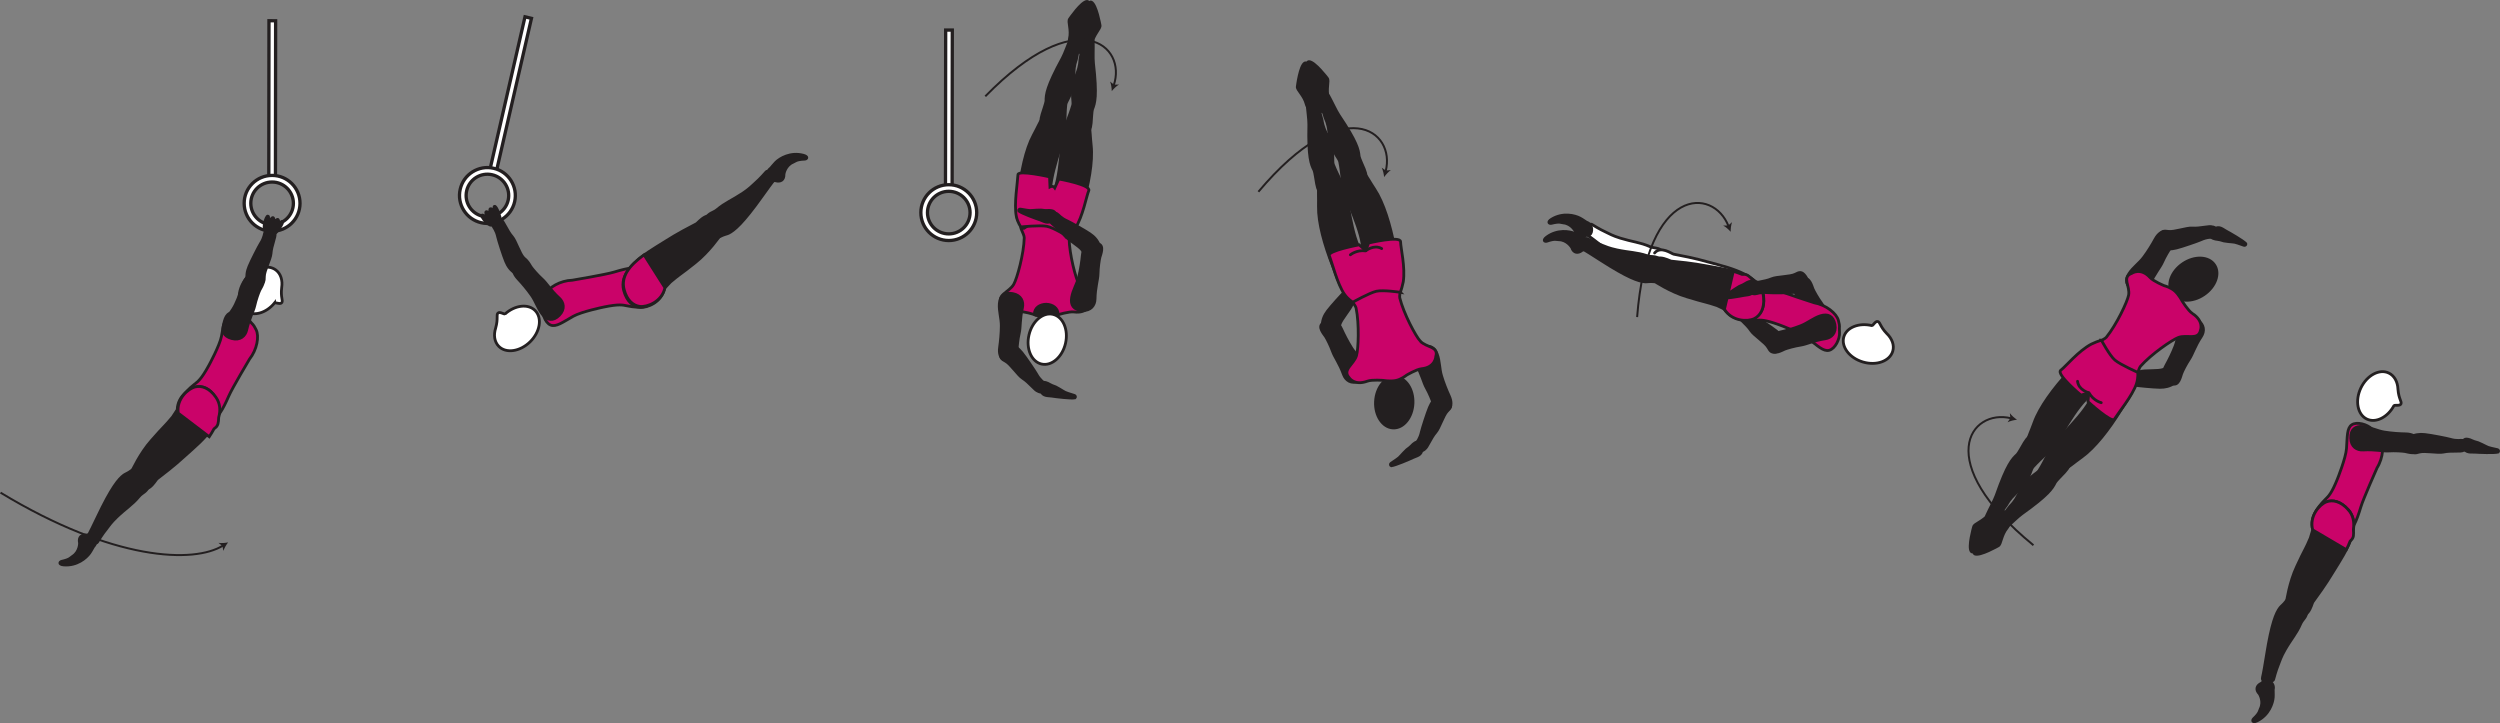 <?xml version="1.0" encoding="UTF-8" standalone="no"?>
<!-- Created with Inkscape (http://www.inkscape.org/) -->

<svg
   version="1.1"
   id="svg1"
   width="501.36"
   height="145.02"
   viewBox="0 0 501.36 145.02"
   sodipodi:docname="cell.svg"
   xmlns:inkscape="http://www.inkscape.org/namespaces/inkscape"
   xmlns:sodipodi="http://sodipodi.sourceforge.net/DTD/sodipodi-0.dtd"
   xmlns="http://www.w3.org/2000/svg"
   xmlns:svg="http://www.w3.org/2000/svg">
  <rect x="0" y="0" width="501.36" height="145.02" fill="#808080" stroke="none"/>
  <sodipodi:namedview
     id="namedview1"
     pagecolor="#ffffff"
     bordercolor="#000000"
     borderopacity="0.25"
     inkscape:showpageshadow="2"
     inkscape:pageopacity="0.0"
     inkscape:pagecheckerboard="0"
     inkscape:deskcolor="#d1d1d1">
    <inkscape:page
       x="0"
       y="0"
       inkscape:label="1"
       id="page1"
       width="501.36"
       height="145.02"
       margin="0"
       bleed="0" />
  </sodipodi:namedview>
  <defs
     id="defs1" />
  <path
     style="fill:#231f20;fill-opacity:1;fill-rule:nonzero;stroke:none"
     d="m 361.695,55.978 c 1.178,-0.531 1.667,1.448 1.876,1.948 0.208,0.495 0.963,1.855 1.687,2.844 0.729,0.989 1.209,2.531 2.589,4.401 0.719,0.984 0.796,2.405 -0.682,3.396 -1.459,0.973 -2.552,0.52 -3.251,-0.803 -0.692,-1.328 -0.785,-2.864 -1.395,-4.251 -0.605,-1.385 -1.349,-2.744 -1.99,-3.771 -0.724,-1.176 -0.646,-2.036 -0.364,-2.421 0.688,-0.975 1.53,-1.344 1.53,-1.344"
     id="path3" />
  <path
     style="fill:none;stroke:#231f20;stroke-width:0.566;stroke-linecap:butt;stroke-linejoin:miter;stroke-miterlimit:4;stroke-dasharray:none;stroke-opacity:1"
     d="m 361.695,55.978 c 1.178,-0.531 1.667,1.448 1.876,1.948 0.208,0.495 0.963,1.855 1.687,2.844 0.729,0.989 1.209,2.531 2.589,4.401 0.719,0.984 0.796,2.405 -0.682,3.396 -1.459,0.973 -2.552,0.52 -3.251,-0.803 -0.692,-1.328 -0.785,-2.864 -1.395,-4.251 -0.605,-1.385 -1.349,-2.744 -1.99,-3.771 -0.724,-1.176 -0.646,-2.036 -0.364,-2.421 0.688,-0.975 1.53,-1.344 1.53,-1.344 z"
     id="path4" />
  <path
     style="fill:#231f20;fill-opacity:1;fill-rule:nonzero;stroke:none"
     d="m 348.467,63.244 c 0.166,0.625 1.78,1.719 2.662,3.063 0.588,0.907 2.905,2.391 3.432,3.339 0.478,0.869 0.786,1.224 1.874,0.838 0.642,-0.224 1.735,-1.073 1.594,-1.562 -0.343,-1.14 -0.948,-1.869 -1.791,-2.536 -0.948,-0.751 -3.715,-2.568 -4.256,-2.86 -1.353,-0.708 -1.651,-1.38 -1.989,-1.599 -0.636,-0.416 -0.954,-0.276 -1.312,0.073 -0.683,0.672 -0.214,1.244 -0.214,1.244"
     id="path5" />
  <path
     style="fill:none;stroke:#231f20;stroke-width:0.566;stroke-linecap:butt;stroke-linejoin:miter;stroke-miterlimit:4;stroke-dasharray:none;stroke-opacity:1"
     d="m 348.467,63.244 c 0.166,0.625 1.78,1.719 2.662,3.063 0.588,0.907 2.905,2.391 3.432,3.339 0.478,0.869 0.786,1.224 1.874,0.838 0.642,-0.224 1.735,-1.073 1.594,-1.562 -0.343,-1.14 -0.948,-1.869 -1.791,-2.536 -0.948,-0.751 -3.715,-2.568 -4.256,-2.86 -1.353,-0.708 -1.651,-1.38 -1.989,-1.599 -0.636,-0.416 -0.954,-0.276 -1.312,0.073 -0.683,0.672 -0.214,1.244 -0.214,1.244 z"
     id="path6" />
  <path
     style="fill:#231f20;fill-opacity:1;fill-rule:nonzero;stroke:none"
     d="m 343.993,56.437 c 0.666,0.281 3.041,2.5 3.562,3.025 0.468,0.48 1.5,1.011 1.099,2.095 -0.156,0.443 -0.692,0.968 -0.973,1.124 -0.224,0.131 -0.516,-0.02 -0.771,-0.333 -0.423,-0.515 -0.339,-0.823 -1.095,-1.859 0,0 -0.134,-0.271 -0.358,-0.771 -0.662,-1.495 -0.235,-0.896 -1.678,-2.844 -0.098,-0.136 -0.036,-0.339 0.063,-0.407 0.151,-0.088 0.151,-0.031 0.151,-0.031"
     id="path7" />
  <path
     style="fill:none;stroke:#231f20;stroke-width:0.566;stroke-linecap:round;stroke-linejoin:round;stroke-miterlimit:4;stroke-dasharray:none;stroke-opacity:1"
     d="m 343.993,56.437 c 0.666,0.281 3.041,2.5 3.562,3.025 0.468,0.48 1.5,1.011 1.099,2.095 -0.156,0.443 -0.692,0.968 -0.973,1.124 -0.224,0.131 -0.516,-0.02 -0.771,-0.333 -0.423,-0.515 -0.339,-0.823 -1.095,-1.859 0,0 -0.134,-0.271 -0.358,-0.771 -0.662,-1.495 -0.235,-0.896 -1.678,-2.844 -0.098,-0.136 -0.036,-0.339 0.063,-0.407 0.151,-0.088 0.151,-0.031 0.151,-0.031 z"
     id="path8" />
  <path
     style="fill:#231f20;fill-opacity:1;fill-rule:nonzero;stroke:none"
     d="m 283.363,80.89 c 0.131,-2.819 -1.448,-5.188 -3.52,-5.281 -2.073,-0.099 -3.86,2.114 -3.989,4.937 -0.136,2.817 1.443,5.187 3.515,5.276 2.078,0.099 3.865,-2.109 3.994,-4.932"
     id="path9" />
  <path
     style="fill:none;stroke:#231f20;stroke-width:0.566;stroke-linecap:butt;stroke-linejoin:miter;stroke-miterlimit:4;stroke-dasharray:none;stroke-opacity:1"
     d="m 283.363,80.89 c 0.131,-2.819 -1.448,-5.188 -3.52,-5.281 -2.073,-0.099 -3.86,2.114 -3.989,4.937 -0.136,2.817 1.443,5.187 3.515,5.276 2.078,0.099 3.865,-2.109 3.994,-4.932 z"
     id="path10" />
  <path
     style="fill:#231f20;fill-opacity:1;fill-rule:nonzero;stroke:none"
     d="m 453.019,139.238 c -0.938,-0.968 -0.516,-1.87 0.416,-2.307 0.287,-0.136 0.396,-0.532 0.678,-0.631 0.661,-0.244 2.218,0.543 1.885,2.006 -0.021,0.109 0.047,0.922 0,1.541 -0.088,1.209 -0.855,3.589 -3.26,4.803 -1.136,0.573 -1.271,-0.208 -0.881,-0.584 1.245,-1.176 1.12,-1.52 1.329,-1.952 0.728,-1.448 -0.167,-2.876 -0.167,-2.876"
     id="path11" />
  <path
     style="fill:none;stroke:#231f20;stroke-width:0.333;stroke-linecap:butt;stroke-linejoin:miter;stroke-miterlimit:4;stroke-dasharray:none;stroke-opacity:1"
     d="m 453.019,139.238 c -0.938,-0.968 -0.516,-1.87 0.416,-2.307 0.287,-0.136 0.396,-0.532 0.678,-0.631 0.661,-0.244 2.218,0.543 1.885,2.006 -0.021,0.109 0.047,0.922 0,1.541 -0.088,1.209 -0.855,3.589 -3.26,4.803 -1.136,0.573 -1.271,-0.208 -0.881,-0.584 1.245,-1.176 1.12,-1.52 1.329,-1.952 0.728,-1.448 -0.167,-2.876 -0.167,-2.876 z"
     id="path12" />
  <path
     style="fill:#231f20;fill-opacity:1;fill-rule:nonzero;stroke:none"
     d="m 461.378,121.01 c -1.943,-1.163 -2.479,-1.131 -3.025,-0.339 -0.366,0.52 -0.882,0.88 -1.12,1.198 -0.787,1.026 -1.688,3.084 -2.714,9.587 -0.234,1.47 -0.578,3.543 -0.786,4.376 -0.328,1.312 2.082,0.963 2.218,0.454 0.432,-1.658 0.859,-2.767 1.094,-3.344 0.166,-0.396 0.36,-1.131 1.182,-2.579 1.255,-2.192 2.334,-3.323 3.161,-5.265 0.386,-0.907 1.255,-1.344 1.178,-2.421 -0.068,-1.084 -1.188,-1.667 -1.188,-1.667"
     id="path13" />
  <path
     style="fill:none;stroke:#231f20;stroke-width:0.566;stroke-linecap:butt;stroke-linejoin:miter;stroke-miterlimit:4;stroke-dasharray:none;stroke-opacity:1"
     d="m 461.378,121.01 c -1.943,-1.163 -2.479,-1.131 -3.025,-0.339 -0.366,0.52 -0.882,0.88 -1.12,1.198 -0.787,1.026 -1.688,3.084 -2.714,9.587 -0.234,1.47 -0.578,3.543 -0.786,4.376 -0.328,1.312 2.082,0.963 2.218,0.454 0.432,-1.658 0.859,-2.767 1.094,-3.344 0.166,-0.396 0.36,-1.131 1.182,-2.579 1.255,-2.192 2.334,-3.323 3.161,-5.265 0.386,-0.907 1.255,-1.344 1.178,-2.421 -0.068,-1.084 -1.188,-1.667 -1.188,-1.667 z"
     id="path14" />
  <path
     style="fill:#ca0369;fill-opacity:1;fill-rule:nonzero;stroke:none"
     d="m 468.748,96.082 c -1.176,2.901 -1.744,3.396 -2.4,4.047 -4.1,4.073 -2.021,6.01 0.801,6.594 3.323,0.682 4.5,1 6.298,-5.037 0.5,-1.676 3.26,-7.864 3.26,-7.864 1.286,-2.079 1.428,-4.797 0.62,-6.005 -0.855,-1.282 -0.61,-0.708 -1.615,-1.751 -0.959,-0.984 -3.068,-1.561 -4.088,-0.869 -0.985,0.672 -0.876,2.333 -1.047,4.756 -0.13,1.905 -1.829,6.129 -1.829,6.129"
     id="path15" />
  <path
     style="fill:none;stroke:#231f20;stroke-width:0.566;stroke-linecap:butt;stroke-linejoin:miter;stroke-miterlimit:4;stroke-dasharray:none;stroke-opacity:1"
     d="m 468.748,96.082 c -1.176,2.901 -1.744,3.396 -2.4,4.047 -4.1,4.073 -2.021,6.01 0.801,6.594 3.323,0.682 4.5,1 6.298,-5.037 0.5,-1.676 3.26,-7.864 3.26,-7.864 1.286,-2.079 1.428,-4.797 0.62,-6.005 -0.855,-1.282 -0.61,-0.708 -1.615,-1.751 -0.959,-0.984 -3.068,-1.561 -4.088,-0.869 -0.985,0.672 -0.876,2.333 -1.047,4.756 -0.13,1.905 -1.829,6.129 -1.829,6.129 z"
     id="path16" />
  <path
     style="fill:#ffffff;fill-opacity:1;fill-rule:nonzero;stroke:none"
     d="m 480.087,81.358 c 0.13,-0.203 1.229,0.12 1.417,-0.369 0.187,-0.49 -0.453,-0.948 -0.609,-2.932 v -0.022 c -0.063,-1.453 -0.708,-2.688 -1.839,-3.224 -1.869,-0.896 -4.38,0.443 -5.599,2.995 -1.213,2.547 -0.677,5.339 1.198,6.235 1.792,0.854 4.166,-0.339 5.432,-2.683"
     id="path17" />
  <path
     style="fill:none;stroke:#231f20;stroke-width:0.566;stroke-linecap:butt;stroke-linejoin:miter;stroke-miterlimit:4;stroke-dasharray:none;stroke-opacity:1"
     d="m 480.087,81.358 c 0.13,-0.203 1.229,0.12 1.417,-0.369 0.187,-0.49 -0.453,-0.948 -0.609,-2.932 v -0.022 c -0.063,-1.453 -0.708,-2.688 -1.839,-3.224 -1.869,-0.896 -4.38,0.443 -5.599,2.995 -1.213,2.547 -0.677,5.339 1.198,6.235 1.792,0.854 4.166,-0.339 5.432,-2.683 z"
     id="path18" />
  <path
     style="fill:#231f20;fill-opacity:1;fill-rule:nonzero;stroke:none"
     d="m 459.654,122.781 c 3.256,2.348 3.906,-1.683 4.188,-2.068 2.948,-4.052 3.057,-4.418 5.082,-7.662 2.932,-4.682 4.224,-8.338 1.995,-10.844 -1.515,-1.697 -3.115,-2.021 -4.353,-1.568 -1.371,0.5 -3.516,2.85 -2.762,5.631 l -0.489,1.64 c -0.468,1.068 -0.692,1.6 -0.968,2.104 -0.48,0.876 -0.933,1.855 -1.766,3.62 -1.484,3.147 -2.015,6.948 -2.015,6.948 -0.505,1.141 1.088,2.199 1.088,2.199"
     id="path19" />
  <path
     style="fill:none;stroke:#231f20;stroke-width:0.566;stroke-linecap:butt;stroke-linejoin:miter;stroke-miterlimit:4;stroke-dasharray:none;stroke-opacity:1"
     d="m 459.654,122.781 c 3.256,2.348 3.906,-1.683 4.188,-2.068 2.948,-4.052 3.057,-4.418 5.082,-7.662 2.932,-4.682 4.224,-8.338 1.995,-10.844 -1.515,-1.697 -3.115,-2.021 -4.353,-1.568 -1.371,0.5 -3.516,2.85 -2.762,5.631 l -0.489,1.64 c -0.468,1.068 -0.692,1.6 -0.968,2.104 -0.48,0.876 -0.933,1.855 -1.766,3.62 -1.484,3.147 -2.015,6.948 -2.015,6.948 -0.505,1.141 1.088,2.199 1.088,2.199 z"
     id="path20" />
  <path
     style="fill:#ca0369;fill-opacity:1;fill-rule:nonzero;stroke:none"
     d="m 470.92,102.207 c -1.515,-1.693 -3.115,-2.021 -4.353,-1.568 -1.371,0.5 -3.516,2.85 -2.762,5.631 l 6.735,3.964 c 0.303,-0.584 0.547,-1.147 0.76,-1.693 0.053,-0.058 0.1,-0.115 0.152,-0.162 0.609,-0.536 0.588,-1.161 0.505,-2.193 0.224,-1.541 -0.057,-2.875 -1.037,-3.979"
     id="path21" />
  <path
     style="fill:none;stroke:#231f20;stroke-width:0.566;stroke-linecap:butt;stroke-linejoin:miter;stroke-miterlimit:4;stroke-dasharray:none;stroke-opacity:1"
     d="m 470.92,102.207 c -1.515,-1.693 -3.115,-2.021 -4.353,-1.568 -1.371,0.5 -3.516,2.85 -2.762,5.631 l 6.735,3.964 c 0.303,-0.584 0.547,-1.147 0.76,-1.693 0.053,-0.058 0.1,-0.115 0.152,-0.162 0.609,-0.536 0.588,-1.161 0.505,-2.193 0.224,-1.541 -0.057,-2.875 -1.037,-3.979 z"
     id="path22" />
  <path
     style="fill:#231f20;fill-opacity:1;fill-rule:nonzero;stroke:none"
     d="m 494.034,90.322 c -0.552,0.333 -2.468,-0.011 -4.042,0.339 -1.057,0.234 -3.749,-0.318 -4.786,-0.011 -0.954,0.287 -1.416,0.328 -1.927,-0.703 -0.308,-0.609 -0.495,-1.985 -0.052,-2.234 1.041,-0.579 1.984,-0.678 3.052,-0.568 1.203,0.125 4.453,0.765 5.041,0.937 1.464,0.432 2.147,0.156 2.542,0.235 0.75,0.145 0.881,0.469 0.89,0.973 0.022,0.953 -0.718,1.032 -0.718,1.032"
     id="path23" />
  <path
     style="fill:none;stroke:#231f20;stroke-width:0.566;stroke-linecap:butt;stroke-linejoin:miter;stroke-miterlimit:4;stroke-dasharray:none;stroke-opacity:1"
     d="m 494.034,90.322 c -0.552,0.333 -2.468,-0.011 -4.042,0.339 -1.057,0.234 -3.749,-0.318 -4.786,-0.011 -0.954,0.287 -1.416,0.328 -1.927,-0.703 -0.308,-0.609 -0.495,-1.985 -0.052,-2.234 1.041,-0.579 1.984,-0.678 3.052,-0.568 1.203,0.125 4.453,0.765 5.041,0.937 1.464,0.432 2.147,0.156 2.542,0.235 0.75,0.145 0.881,0.469 0.89,0.973 0.022,0.953 -0.718,1.032 -0.718,1.032 z"
     id="path24" />
  <path
     style="fill:#231f20;fill-opacity:1;fill-rule:nonzero;stroke:none"
     d="m 484.976,90.019 c -0.181,1.282 -2.109,0.626 -2.64,0.532 -0.536,-0.094 -2.093,-0.193 -3.313,-0.114 -1.223,0.077 -2.78,-0.344 -5.104,-0.199 -1.219,0.084 -2.457,-0.619 -2.489,-2.391 -0.036,-1.754 0.932,-2.442 2.426,-2.306 1.491,0.125 2.834,0.874 4.33,1.114 1.494,0.235 3.036,0.339 4.254,0.355 1.38,0.025 2.052,0.552 2.235,0.995 0.443,1.104 0.301,2.014 0.301,2.014"
     id="path25" />
  <path
     style="fill:none;stroke:#231f20;stroke-width:0.566;stroke-linecap:butt;stroke-linejoin:miter;stroke-miterlimit:4;stroke-dasharray:none;stroke-opacity:1"
     d="m 484.976,90.019 c -0.181,1.282 -2.109,0.626 -2.64,0.532 -0.536,-0.094 -2.093,-0.193 -3.313,-0.114 -1.223,0.077 -2.78,-0.344 -5.104,-0.199 -1.219,0.084 -2.457,-0.619 -2.489,-2.391 -0.036,-1.754 0.932,-2.442 2.426,-2.306 1.491,0.125 2.834,0.874 4.33,1.114 1.494,0.235 3.036,0.339 4.254,0.355 1.38,0.025 2.052,0.552 2.235,0.995 0.443,1.104 0.301,2.014 0.301,2.014 z"
     id="path26" />
  <path
     style="fill:#231f20;fill-opacity:1;fill-rule:nonzero;stroke:none"
     d="m 500.976,90.655 c -0.692,0.219 -3.937,0.088 -4.681,0.026 -0.663,-0.052 -1.787,0.214 -2.199,-0.864 -0.161,-0.438 -0.098,-1.194 0.011,-1.49 0.088,-0.245 0.407,-0.322 0.797,-0.25 0.662,0.114 0.802,0.401 2.047,0.698 0,0 0.281,0.115 0.776,0.348 1.479,0.699 0.76,0.532 3.125,1.058 0.171,0.042 0.25,0.234 0.214,0.349 -0.052,0.172 -0.09,0.125 -0.09,0.125"
     id="path27" />
  <path
     style="fill:none;stroke:#231f20;stroke-width:0.566;stroke-linecap:round;stroke-linejoin:round;stroke-miterlimit:4;stroke-dasharray:none;stroke-opacity:1"
     d="m 500.976,90.655 c -0.692,0.219 -3.937,0.088 -4.681,0.026 -0.663,-0.052 -1.787,0.214 -2.199,-0.864 -0.161,-0.438 -0.098,-1.194 0.011,-1.49 0.088,-0.245 0.407,-0.322 0.797,-0.25 0.662,0.114 0.802,0.401 2.047,0.698 0,0 0.281,0.115 0.776,0.348 1.479,0.699 0.76,0.532 3.125,1.058 0.171,0.042 0.25,0.234 0.214,0.349 -0.052,0.172 -0.09,0.125 -0.09,0.125 z"
     id="path28" />
  <path
     style="fill:#ffffff;fill-opacity:1;fill-rule:nonzero;stroke:#231f20;stroke-width:0.666;stroke-linecap:butt;stroke-linejoin:miter;stroke-miterlimit:4;stroke-dasharray:none;stroke-opacity:1"
     d="m 105.285,3.374 -7.084,30.875 1.303,0.297 7.077,-30.869 z"
     id="path29" />
  <path
     style="fill:#ffffff;fill-opacity:1;fill-rule:nonzero;stroke:none"
     d="m 93.587,38.249 c 0.526,-2.292 2.824,-3.729 5.114,-3.203 2.292,0.525 3.735,2.823 3.21,5.115 -0.527,2.292 -2.824,3.735 -5.12,3.208 -2.292,-0.525 -3.73,-2.823 -3.204,-5.12 m -1.296,-0.296 c -0.694,3.009 1.197,6.025 4.208,6.713 3.005,0.692 6.016,-1.199 6.708,-4.209 0.688,-3.009 -1.198,-6.02 -4.208,-6.708 -3.011,-0.692 -6.022,1.193 -6.708,4.204"
     id="path30" />
  <path
     style="fill:none;stroke:#231f20;stroke-width:0.666;stroke-linecap:butt;stroke-linejoin:miter;stroke-miterlimit:4;stroke-dasharray:none;stroke-opacity:1"
     d="m 93.587,38.249 c 0.526,-2.292 2.824,-3.729 5.114,-3.203 2.292,0.525 3.735,2.823 3.21,5.115 -0.527,2.292 -2.824,3.735 -5.12,3.208 -2.292,-0.525 -3.73,-2.823 -3.204,-5.12 z m -1.296,-0.296 c -0.694,3.009 1.197,6.025 4.208,6.713 3.005,0.692 6.016,-1.199 6.708,-4.209 0.688,-3.009 -1.198,-6.02 -4.208,-6.708 -3.011,-0.692 -6.022,1.193 -6.708,4.204 z"
     id="path31" />
  <path
     style="fill:#ffffff;fill-opacity:1;fill-rule:nonzero;stroke:#231f20;stroke-width:0.666;stroke-linecap:butt;stroke-linejoin:miter;stroke-miterlimit:4;stroke-dasharray:none;stroke-opacity:1"
     d="m 53.942,4.161 -0.036,31.672 1.333,0.005 0.036,-31.672 z"
     id="path32" />
  <path
     style="fill:#ffffff;fill-opacity:1;fill-rule:nonzero;stroke:none"
     d="m 50.296,40.765 c 0.004,-2.355 1.922,-4.265 4.276,-4.26 2.354,0 4.266,1.916 4.266,4.271 -0.006,2.353 -1.923,4.271 -4.276,4.265 -2.355,0 -4.266,-1.921 -4.266,-4.276 m -1.329,0 c -0.004,3.088 2.505,5.604 5.595,5.609 3.088,0.005 5.598,-2.505 5.604,-5.593 0.005,-3.089 -2.506,-5.604 -5.594,-5.604 -3.089,-0.005 -5.605,2.5 -5.605,5.588"
     id="path33" />
  <path
     style="fill:none;stroke:#231f20;stroke-width:0.666;stroke-linecap:butt;stroke-linejoin:miter;stroke-miterlimit:4;stroke-dasharray:none;stroke-opacity:1"
     d="m 50.296,40.765 c 0.004,-2.355 1.922,-4.265 4.276,-4.26 2.354,0 4.266,1.916 4.266,4.271 -0.006,2.353 -1.923,4.271 -4.276,4.265 -2.355,0 -4.266,-1.921 -4.266,-4.276 z m -1.329,0 c -0.004,3.088 2.505,5.604 5.595,5.609 3.088,0.005 5.598,-2.505 5.604,-5.593 0.005,-3.089 -2.506,-5.604 -5.594,-5.604 -3.089,-0.005 -5.605,2.5 -5.605,5.588 z"
     id="path34" />
  <path
     style="fill:#ffffff;fill-opacity:1;fill-rule:nonzero;stroke:#231f20;stroke-width:0.666;stroke-linecap:butt;stroke-linejoin:miter;stroke-miterlimit:4;stroke-dasharray:none;stroke-opacity:1"
     d="m 189.649,6.025 -0.041,31.672 1.333,0.005 0.036,-31.672 z"
     id="path35" />
  <path
     style="fill:#ffffff;fill-opacity:1;fill-rule:nonzero;stroke:none"
     d="m 186,42.629 c 0.005,-2.353 1.921,-4.265 4.276,-4.26 2.354,0 4.265,1.917 4.265,4.271 -0.005,2.355 -1.921,4.271 -4.276,4.265 -2.353,0 -4.265,-1.921 -4.265,-4.276 m -1.328,0 c -0.006,3.089 2.505,5.605 5.593,5.609 3.089,0.005 5.604,-2.505 5.609,-5.593 0,-3.088 -2.51,-5.604 -5.598,-5.604 -3.084,-0.005 -5.604,2.5 -5.604,5.588"
     id="path36" />
  <path
     style="fill:none;stroke:#231f20;stroke-width:0.666;stroke-linecap:butt;stroke-linejoin:miter;stroke-miterlimit:4;stroke-dasharray:none;stroke-opacity:1"
     d="m 186,42.629 c 0.005,-2.353 1.921,-4.265 4.276,-4.26 2.354,0 4.265,1.917 4.265,4.271 -0.005,2.355 -1.921,4.271 -4.276,4.265 -2.353,0 -4.265,-1.921 -4.265,-4.276 z m -1.328,0 c -0.006,3.089 2.505,5.605 5.593,5.609 3.089,0.005 5.604,-2.505 5.609,-5.593 0,-3.088 -2.51,-5.604 -5.598,-5.604 -3.084,-0.005 -5.604,2.5 -5.604,5.588 z"
     id="path37" />
  <path
     style="fill:none;stroke:#231f20;stroke-width:0.4;stroke-linecap:butt;stroke-linejoin:miter;stroke-miterlimit:4;stroke-dasharray:none;stroke-opacity:1"
     d="M 0.103,98.795 C 22.759,112.519 38.915,113.035 44.728,109.405"
     id="path38" />
  <path
     style="fill:#231f20;fill-opacity:1;fill-rule:nonzero;stroke:none"
     d="m 45.748,108.77 c -0.369,0.473 -0.776,1.156 -0.942,1.708 l -0.214,-0.989 -0.79,-0.626 c 0.572,0.094 1.358,0.027 1.946,-0.093"
     id="path39" />
  <path
     style="fill:none;stroke:#231f20;stroke-width:0.4;stroke-linecap:butt;stroke-linejoin:miter;stroke-miterlimit:4;stroke-dasharray:none;stroke-opacity:1"
     d="m 197.593,19.317 c 18.516,-18.937 28.48,-10.151 25.756,-2.193"
     id="path40" />
  <path
     style="fill:#231f20;fill-opacity:1;fill-rule:nonzero;stroke:none"
     d="m 222.958,18.27 c -0.016,-0.609 -0.125,-1.391 -0.344,-1.923 l 0.787,0.631 1.01,-0.021 c -0.5,0.292 -1.068,0.844 -1.453,1.313"
     id="path41" />
  <path
     style="fill:#231f20;fill-opacity:1;fill-rule:nonzero;stroke:none"
     d="m 157.333,34.901 c 0.063,1.348 -0.844,1.749 -1.833,1.457 -0.303,-0.083 -0.646,0.141 -0.927,0.037 -0.657,-0.256 -1.308,-1.876 -0.095,-2.756 0.09,-0.068 0.574,-0.724 1.016,-1.161 0.864,-0.855 3.006,-2.135 5.615,-1.459 1.235,0.319 0.823,0.991 0.281,1.011 -1.713,0.068 -1.849,0.412 -2.292,0.599 -1.5,0.609 -1.765,2.272 -1.765,2.272"
     id="path42" />
  <path
     style="fill:none;stroke:#231f20;stroke-width:0.333;stroke-linecap:butt;stroke-linejoin:miter;stroke-miterlimit:4;stroke-dasharray:none;stroke-opacity:1"
     d="m 157.333,34.901 c 0.063,1.348 -0.844,1.749 -1.833,1.457 -0.303,-0.083 -0.646,0.141 -0.927,0.037 -0.657,-0.256 -1.308,-1.876 -0.095,-2.756 0.09,-0.068 0.574,-0.724 1.016,-1.161 0.864,-0.855 3.006,-2.135 5.615,-1.459 1.235,0.319 0.823,0.991 0.281,1.011 -1.713,0.068 -1.849,0.412 -2.292,0.599 -1.5,0.609 -1.765,2.272 -1.765,2.272 z"
     id="path43" />
  <path
     style="fill:#231f20;fill-opacity:1;fill-rule:nonzero;stroke:none"
     d="m 142.01,45.708 c 1.219,1.901 1.714,2.115 2.552,1.651 0.563,-0.312 1.183,-0.405 1.536,-0.577 1.156,-0.573 2.886,-2.011 6.699,-7.376 0.869,-1.219 2.093,-2.921 2.651,-3.572 0.88,-1.032 -1.438,-1.792 -1.782,-1.391 -1.125,1.296 -2,2.093 -2.469,2.505 -0.328,0.276 -0.828,0.853 -2.208,1.781 -2.104,1.405 -3.568,1.937 -5.177,3.307 -0.744,0.641 -1.714,0.645 -2.124,1.645 -0.423,1 0.322,2.027 0.322,2.027"
     id="path44" />
  <path
     style="fill:none;stroke:#231f20;stroke-width:0.566;stroke-linecap:butt;stroke-linejoin:miter;stroke-miterlimit:4;stroke-dasharray:none;stroke-opacity:1"
     d="m 142.01,45.708 c 1.219,1.901 1.714,2.115 2.552,1.651 0.563,-0.312 1.183,-0.405 1.536,-0.577 1.156,-0.573 2.886,-2.011 6.699,-7.376 0.869,-1.219 2.093,-2.921 2.651,-3.572 0.88,-1.032 -1.438,-1.792 -1.782,-1.391 -1.125,1.296 -2,2.093 -2.469,2.505 -0.328,0.276 -0.828,0.853 -2.208,1.781 -2.104,1.405 -3.568,1.937 -5.177,3.307 -0.744,0.641 -1.714,0.645 -2.124,1.645 -0.423,1 0.322,2.027 0.322,2.027 z"
     id="path45" />
  <path
     style="fill:#ca0369;fill-opacity:1;fill-rule:nonzero;stroke:none"
     d="m 121.073,61.577 c 3.072,-0.629 3.801,-0.421 4.697,-0.239 5.667,1.172 6.136,-1.631 5.058,-4.303 -1.26,-3.145 -1.651,-4.307 -7.672,-2.473 -1.678,0.509 -8.359,1.629 -8.359,1.629 -2.448,0.073 -4.787,1.453 -5.355,2.797 -0.588,1.416 -0.25,0.896 -0.557,2.307 -0.297,1.349 0.38,3.428 1.527,3.891 1.104,0.453 2.432,-0.552 4.536,-1.749 1.666,-0.943 6.125,-1.86 6.125,-1.86"
     id="path46" />
  <path
     style="fill:none;stroke:#231f20;stroke-width:0.566;stroke-linecap:butt;stroke-linejoin:miter;stroke-miterlimit:4;stroke-dasharray:none;stroke-opacity:1"
     d="m 121.073,61.577 c 3.072,-0.629 3.801,-0.421 4.697,-0.239 5.667,1.172 6.136,-1.631 5.058,-4.303 -1.26,-3.145 -1.651,-4.307 -7.672,-2.473 -1.678,0.509 -8.359,1.629 -8.359,1.629 -2.448,0.073 -4.787,1.453 -5.355,2.797 -0.588,1.416 -0.25,0.896 -0.557,2.307 -0.297,1.349 0.38,3.428 1.527,3.891 1.104,0.453 2.432,-0.552 4.536,-1.749 1.666,-0.943 6.125,-1.86 6.125,-1.86 z"
     id="path47" />
  <path
     style="fill:#ffffff;fill-opacity:1;fill-rule:nonzero;stroke:none"
     d="m 101.305,62.948 c -0.197,0.14 -1.118,-0.543 -1.457,-0.147 -0.349,0.396 0.093,1.047 -0.443,2.964 l -0.005,0.021 c -0.437,1.385 -0.261,2.76 0.62,3.661 1.448,1.484 4.265,1.083 6.28,-0.891 2.016,-1.98 2.48,-4.776 1.027,-6.267 -1.391,-1.421 -4.031,-1.113 -6.022,0.657"
     id="path48" />
  <path
     style="fill:none;stroke:#231f20;stroke-width:0.566;stroke-linecap:butt;stroke-linejoin:miter;stroke-miterlimit:4;stroke-dasharray:none;stroke-opacity:1"
     d="m 101.305,62.948 c -0.197,0.14 -1.118,-0.543 -1.457,-0.147 -0.349,0.396 0.093,1.047 -0.443,2.964 l -0.005,0.021 c -0.437,1.385 -0.261,2.76 0.62,3.661 1.448,1.484 4.265,1.083 6.28,-0.891 2.016,-1.98 2.48,-4.776 1.027,-6.267 -1.391,-1.421 -4.031,-1.113 -6.022,0.657 z"
     id="path49" />
  <path
     style="fill:#231f20;fill-opacity:1;fill-rule:nonzero;stroke:none"
     d="m 144.333,44.885 c -1.864,-3.552 -4.24,-0.235 -4.667,-0.011 -4.442,2.312 -4.702,2.593 -7.964,4.593 -4.708,2.891 -7.489,5.595 -6.609,8.823 0.599,2.199 1.891,3.204 3.204,3.344 1.443,0.161 4.411,-0.979 4.973,-3.817 l 1.167,-1.249 c 0.901,-0.74 1.328,-1.115 1.803,-1.448 0.822,-0.579 1.666,-1.245 3.197,-2.453 2.724,-2.152 4.896,-5.328 4.896,-5.328 0.959,-0.797 0,-2.453 0,-2.453"
     id="path50" />
  <path
     style="fill:none;stroke:#231f20;stroke-width:0.566;stroke-linecap:butt;stroke-linejoin:miter;stroke-miterlimit:4;stroke-dasharray:none;stroke-opacity:1"
     d="m 144.333,44.885 c -1.864,-3.552 -4.24,-0.235 -4.667,-0.011 -4.442,2.312 -4.702,2.593 -7.964,4.593 -4.708,2.891 -7.489,5.595 -6.609,8.823 0.599,2.199 1.891,3.204 3.204,3.344 1.443,0.161 4.411,-0.979 4.973,-3.817 l 1.167,-1.249 c 0.901,-0.74 1.328,-1.115 1.803,-1.448 0.822,-0.579 1.666,-1.245 3.197,-2.453 2.724,-2.152 4.896,-5.328 4.896,-5.328 0.959,-0.797 0,-2.453 0,-2.453 z"
     id="path51" />
  <path
     style="fill:#231f20;fill-opacity:1;fill-rule:nonzero;stroke:none"
     d="m 100.493,44.098 c 0.558,0.328 1.178,2.177 2.24,3.385 0.708,0.817 1.511,3.443 2.282,4.208 0.702,0.699 0.962,1.084 0.306,2.027 -0.396,0.563 -1.505,1.385 -1.937,1.115 -1.011,-0.636 -1.547,-1.412 -1.959,-2.401 -0.468,-1.12 -1.473,-4.276 -1.598,-4.88 -0.318,-1.485 -0.891,-1.953 -1.011,-2.339 -0.235,-0.729 -0.011,-0.995 0.428,-1.251 0.828,-0.468 1.249,0.136 1.249,0.136"
     id="path52" />
  <path
     style="fill:none;stroke:#231f20;stroke-width:0.566;stroke-linecap:butt;stroke-linejoin:miter;stroke-miterlimit:4;stroke-dasharray:none;stroke-opacity:1"
     d="m 100.493,44.098 c 0.558,0.328 1.178,2.177 2.24,3.385 0.708,0.817 1.511,3.443 2.282,4.208 0.702,0.699 0.962,1.084 0.306,2.027 -0.396,0.563 -1.505,1.385 -1.937,1.115 -1.011,-0.636 -1.547,-1.412 -1.959,-2.401 -0.468,-1.12 -1.473,-4.276 -1.598,-4.88 -0.318,-1.485 -0.891,-1.953 -1.011,-2.339 -0.235,-0.729 -0.011,-0.995 0.428,-1.251 0.828,-0.468 1.249,0.136 1.249,0.136 z"
     id="path53" />
  <path
     style="fill:#231f20;fill-opacity:1;fill-rule:nonzero;stroke:none"
     d="m 104.264,52 c 1.052,-0.761 1.927,1.083 2.229,1.525 0.308,0.448 1.318,1.631 2.224,2.448 0.916,0.823 1.698,2.229 3.418,3.792 0.91,0.823 1.276,2.192 0.03,3.459 -1.234,1.249 -2.401,1.025 -3.349,-0.131 -0.948,-1.156 -1.348,-2.645 -2.224,-3.875 -0.869,-1.24 -1.875,-2.417 -2.708,-3.303 -0.943,-1.005 -1.036,-1.853 -0.849,-2.296 0.48,-1.089 1.229,-1.62 1.229,-1.62"
     id="path54" />
  <path
     style="fill:none;stroke:#231f20;stroke-width:0.566;stroke-linecap:butt;stroke-linejoin:miter;stroke-miterlimit:4;stroke-dasharray:none;stroke-opacity:1"
     d="m 104.264,52 c 1.052,-0.761 1.927,1.083 2.229,1.525 0.308,0.448 1.318,1.631 2.224,2.448 0.916,0.823 1.698,2.229 3.418,3.792 0.91,0.823 1.276,2.192 0.03,3.459 -1.234,1.249 -2.401,1.025 -3.349,-0.131 -0.948,-1.156 -1.348,-2.645 -2.224,-3.875 -0.869,-1.24 -1.875,-2.417 -2.708,-3.303 -0.943,-1.005 -1.036,-1.853 -0.849,-2.296 0.48,-1.089 1.229,-1.62 1.229,-1.62 z"
     id="path55" />
  <path
     style="fill:#231f20;fill-opacity:1;fill-rule:nonzero;stroke:none"
     d="m 98.551,45.156 c -0.688,0.131 -2.099,-1.703 -1.922,-1.969 0.172,-0.265 0.572,0.385 0.782,0.1 0.208,-0.287 -0.111,-0.672 0.066,-0.813 0.199,-0.156 0.511,0.365 0.714,0.131 0.084,-0.099 -0.026,-0.683 0.152,-0.751 0.156,-0.057 0.577,0.245 0.708,0.209 0.202,-0.068 -0.068,-0.615 0.098,-0.688 0.428,-0.188 1.287,2.391 1.167,2.599 -0.177,0.313 -0.656,0.975 -1.765,1.183"
     id="path56" />
  <path
     style="fill:none;stroke:#231f20;stroke-width:0.566;stroke-linecap:round;stroke-linejoin:round;stroke-miterlimit:4;stroke-dasharray:none;stroke-opacity:1"
     d="m 98.551,45.156 c -0.688,0.131 -2.099,-1.703 -1.922,-1.969 0.172,-0.265 0.572,0.385 0.782,0.1 0.208,-0.287 -0.111,-0.672 0.066,-0.813 0.199,-0.156 0.511,0.365 0.714,0.131 0.084,-0.099 -0.026,-0.683 0.152,-0.751 0.156,-0.057 0.577,0.245 0.708,0.209 0.202,-0.068 -0.068,-0.615 0.098,-0.688 0.428,-0.188 1.287,2.391 1.167,2.599 -0.177,0.313 -0.656,0.975 -1.765,1.183 z"
     id="path57" />
  <path
     style="fill:#ca0369;fill-opacity:1;fill-rule:nonzero;stroke:#231f20;stroke-width:0.566;stroke-linecap:butt;stroke-linejoin:miter;stroke-miterlimit:4;stroke-dasharray:none;stroke-opacity:1"
     d="m 129.161,51.098 c -3.041,2.203 -4.661,4.407 -3.995,6.968 0.568,2.204 1.855,3.22 3.156,3.381 1.448,0.176 4.432,-0.928 5.027,-3.751 z"
     id="path58" />
  <path
     style="fill:#231f20;fill-opacity:1;fill-rule:nonzero;stroke:none"
     d="m 15.843,108.926 c -0.303,-1.317 0.525,-1.869 1.552,-1.749 0.307,0.03 0.609,-0.256 0.905,-0.199 0.688,0.136 1.611,1.62 0.568,2.699 -0.072,0.077 -0.437,0.812 -0.796,1.317 -0.704,0.989 -2.589,2.625 -5.276,2.416 -1.272,-0.099 -0.98,-0.833 -0.453,-0.948 1.677,-0.369 1.749,-0.729 2.151,-0.984 1.374,-0.864 1.349,-2.552 1.349,-2.552"
     id="path59" />
  <path
     style="fill:none;stroke:#231f20;stroke-width:0.333;stroke-linecap:butt;stroke-linejoin:miter;stroke-miterlimit:4;stroke-dasharray:none;stroke-opacity:1"
     d="m 15.843,108.926 c -0.303,-1.317 0.525,-1.869 1.552,-1.749 0.307,0.03 0.609,-0.256 0.905,-0.199 0.688,0.136 1.611,1.62 0.568,2.699 -0.072,0.077 -0.437,0.812 -0.796,1.317 -0.704,0.989 -2.589,2.625 -5.276,2.416 -1.272,-0.099 -0.98,-0.833 -0.453,-0.948 1.677,-0.369 1.749,-0.729 2.151,-0.984 1.374,-0.864 1.349,-2.552 1.349,-2.552 z"
     id="path60" />
  <path
     style="fill:#231f20;fill-opacity:1;fill-rule:nonzero;stroke:none"
     d="m 29.051,95.623 c -1.536,-1.666 -2.057,-1.785 -2.803,-1.181 -0.5,0.401 -1.098,0.604 -1.41,0.833 -1.047,0.766 -2.49,2.484 -5.318,8.432 -0.641,1.35 -1.553,3.235 -1.985,3.974 -0.687,1.172 1.724,1.516 1.995,1.062 0.885,-1.473 1.609,-2.41 2,-2.896 0.272,-0.333 0.661,-0.984 1.865,-2.14 1.823,-1.75 3.172,-2.526 4.516,-4.161 0.624,-0.756 1.577,-0.927 1.812,-1.984 0.24,-1.063 -0.672,-1.939 -0.672,-1.939"
     id="path61" />
  <path
     style="fill:none;stroke:#231f20;stroke-width:0.566;stroke-linecap:butt;stroke-linejoin:miter;stroke-miterlimit:4;stroke-dasharray:none;stroke-opacity:1"
     d="m 29.051,95.623 c -1.536,-1.666 -2.057,-1.785 -2.803,-1.181 -0.5,0.401 -1.098,0.604 -1.41,0.833 -1.047,0.766 -2.49,2.484 -5.318,8.432 -0.641,1.35 -1.553,3.235 -1.985,3.974 -0.687,1.172 1.724,1.516 1.995,1.062 0.885,-1.473 1.609,-2.41 2,-2.896 0.272,-0.333 0.661,-0.984 1.865,-2.14 1.823,-1.75 3.172,-2.526 4.516,-4.161 0.624,-0.756 1.577,-0.927 1.812,-1.984 0.24,-1.063 -0.672,-1.939 -0.672,-1.939 z"
     id="path62" />
  <path
     style="fill:#ca0369;fill-opacity:1;fill-rule:nonzero;stroke:none"
     d="m 41.863,73.322 c -1.509,2.744 -2.135,3.167 -2.859,3.735 -4.557,3.562 -2.724,5.729 0.016,6.64 3.214,1.078 4.343,1.532 6.848,-4.25 0.694,-1.609 4.167,-7.422 4.167,-7.422 1.521,-1.916 1.989,-4.599 1.328,-5.896 -0.697,-1.364 -0.52,-0.771 -1.396,-1.921 -0.832,-1.093 -2.859,-1.921 -3.957,-1.349 -1.052,0.547 -1.147,2.208 -1.599,4.595 -0.36,1.875 -2.548,5.869 -2.548,5.869"
     id="path63" />
  <path
     style="fill:none;stroke:#231f20;stroke-width:0.566;stroke-linecap:butt;stroke-linejoin:miter;stroke-miterlimit:4;stroke-dasharray:none;stroke-opacity:1"
     d="m 41.863,73.322 c -1.509,2.744 -2.135,3.167 -2.859,3.735 -4.557,3.562 -2.724,5.729 0.016,6.64 3.214,1.078 4.343,1.532 6.848,-4.25 0.694,-1.609 4.167,-7.422 4.167,-7.422 1.521,-1.916 1.989,-4.599 1.328,-5.896 -0.697,-1.364 -0.52,-0.771 -1.396,-1.921 -0.832,-1.093 -2.859,-1.921 -3.957,-1.349 -1.052,0.547 -1.147,2.208 -1.599,4.595 -0.36,1.875 -2.548,5.869 -2.548,5.869 z"
     id="path64" />
  <path
     style="fill:#ffffff;fill-opacity:1;fill-rule:nonzero;stroke:none"
     d="m 55.056,60.765 c 0.167,-0.177 1.183,0.359 1.464,-0.088 0.276,-0.448 -0.266,-1.021 -0.032,-2.996 v -0.02 c 0.219,-1.437 -0.172,-2.771 -1.177,-3.521 -1.667,-1.239 -4.385,-0.407 -6.067,1.86 -1.688,2.265 -1.704,5.109 -0.037,6.344 1.595,1.187 4.156,0.479 5.849,-1.579"
     id="path65" />
  <path
     style="fill:none;stroke:#231f20;stroke-width:0.566;stroke-linecap:butt;stroke-linejoin:miter;stroke-miterlimit:4;stroke-dasharray:none;stroke-opacity:1"
     d="m 55.056,60.765 c 0.167,-0.177 1.183,0.359 1.464,-0.088 0.276,-0.448 -0.266,-1.021 -0.032,-2.996 v -0.02 c 0.219,-1.437 -0.172,-2.771 -1.177,-3.521 -1.667,-1.239 -4.385,-0.407 -6.067,1.86 -1.688,2.265 -1.704,5.109 -0.037,6.344 1.595,1.187 4.156,0.479 5.849,-1.579 z"
     id="path66" />
  <path
     style="fill:#231f20;fill-opacity:1;fill-rule:nonzero;stroke:none"
     d="m 26.9,96.838 c 2.463,3.172 4.224,-0.511 4.599,-0.808 3.973,-3.052 4.183,-3.369 7.041,-5.907 4.136,-3.666 6.407,-6.817 4.975,-9.842 -0.969,-2.052 -2.417,-2.819 -3.735,-2.735 -1.453,0.093 -4.177,1.735 -4.234,4.625 l -0.932,1.438 c -0.751,0.885 -1.12,1.328 -1.527,1.738 -0.703,0.71 -1.416,1.511 -2.719,2.98 -2.306,2.594 -3.89,6.094 -3.89,6.094 -0.807,0.948 0.422,2.417 0.422,2.417"
     id="path67" />
  <path
     style="fill:none;stroke:#231f20;stroke-width:0.566;stroke-linecap:butt;stroke-linejoin:miter;stroke-miterlimit:4;stroke-dasharray:none;stroke-opacity:1"
     d="m 26.9,96.838 c 2.463,3.172 4.224,-0.511 4.599,-0.808 3.973,-3.052 4.183,-3.369 7.041,-5.907 4.136,-3.666 6.407,-6.817 4.975,-9.842 -0.969,-2.052 -2.417,-2.819 -3.735,-2.735 -1.453,0.093 -4.177,1.735 -4.234,4.625 l -0.932,1.438 c -0.751,0.885 -1.12,1.328 -1.527,1.738 -0.703,0.71 -1.416,1.511 -2.719,2.98 -2.306,2.594 -3.89,6.094 -3.89,6.094 -0.807,0.948 0.422,2.417 0.422,2.417 z"
     id="path68" />
  <path
     style="fill:#ca0369;fill-opacity:1;fill-rule:nonzero;stroke:none"
     d="m 43.296,79.666 c -1.302,-1.865 -2.86,-2.38 -4.136,-2.079 -1.421,0.339 -3.833,2.412 -3.412,5.266 l 6.219,4.734 c 0.365,-0.546 0.672,-1.073 0.948,-1.582 0.063,-0.058 0.12,-0.11 0.177,-0.152 0.667,-0.458 0.719,-1.083 0.762,-2.12 0.405,-1.499 0.285,-2.859 -0.558,-4.067"
     id="path69" />
  <path
     style="fill:none;stroke:#231f20;stroke-width:0.566;stroke-linecap:butt;stroke-linejoin:miter;stroke-miterlimit:4;stroke-dasharray:none;stroke-opacity:1"
     d="m 43.296,79.666 c -1.302,-1.865 -2.86,-2.38 -4.136,-2.079 -1.421,0.339 -3.833,2.412 -3.412,5.266 l 6.219,4.734 c 0.365,-0.546 0.672,-1.073 0.948,-1.582 0.063,-0.058 0.12,-0.11 0.177,-0.152 0.667,-0.458 0.719,-1.083 0.762,-2.12 0.405,-1.499 0.285,-2.859 -0.558,-4.067 z"
     id="path70" />
  <path
     style="fill:#231f20;fill-opacity:1;fill-rule:nonzero;stroke:none"
     d="m 55.15,46.864 c 0.161,0.625 -0.698,2.371 -0.802,3.975 -0.073,1.083 -1.354,3.515 -1.338,4.599 0.005,0.989 -0.084,1.448 -1.219,1.656 -0.672,0.12 -2.043,-0.083 -2.157,-0.579 -0.271,-1.161 -0.104,-2.093 0.302,-3.083 0.459,-1.125 1.97,-4.068 2.298,-4.588 0.822,-1.281 0.749,-2.016 0.937,-2.376 0.344,-0.677 0.692,-0.708 1.177,-0.583 0.927,0.249 0.802,0.979 0.802,0.979"
     id="path71" />
  <path
     style="fill:none;stroke:#231f20;stroke-width:0.566;stroke-linecap:butt;stroke-linejoin:miter;stroke-miterlimit:4;stroke-dasharray:none;stroke-opacity:1"
     d="m 55.15,46.864 c 0.161,0.625 -0.698,2.371 -0.802,3.975 -0.073,1.083 -1.354,3.515 -1.338,4.599 0.005,0.989 -0.084,1.448 -1.219,1.656 -0.672,0.12 -2.043,-0.083 -2.157,-0.579 -0.271,-1.161 -0.104,-2.093 0.302,-3.083 0.459,-1.125 1.97,-4.068 2.298,-4.588 0.822,-1.281 0.749,-2.016 0.937,-2.376 0.344,-0.677 0.692,-0.708 1.177,-0.583 0.927,0.249 0.802,0.979 0.802,0.979 z"
     id="path72" />
  <path
     style="fill:#231f20;fill-opacity:1;fill-rule:nonzero;stroke:none"
     d="m 52.332,55.478 c 1.183,0.532 0.016,2.203 -0.224,2.688 -0.24,0.489 -0.765,1.953 -1.026,3.145 -0.266,1.199 -1.104,2.579 -1.61,4.849 -0.265,1.192 -1.276,2.187 -2.994,1.729 -1.692,-0.453 -2.078,-1.579 -1.542,-2.975 0.542,-1.401 1.636,-2.479 2.276,-3.853 0.642,-1.365 1.167,-2.819 1.527,-3.98 0.405,-1.323 1.099,-1.823 1.572,-1.875 1.193,-0.12 2.021,0.271 2.021,0.271"
     id="path73" />
  <path
     style="fill:none;stroke:#231f20;stroke-width:0.566;stroke-linecap:butt;stroke-linejoin:miter;stroke-miterlimit:4;stroke-dasharray:none;stroke-opacity:1"
     d="m 52.332,55.478 c 1.183,0.532 0.016,2.203 -0.224,2.688 -0.24,0.489 -0.765,1.953 -1.026,3.145 -0.266,1.199 -1.104,2.579 -1.61,4.849 -0.265,1.192 -1.276,2.187 -2.994,1.729 -1.692,-0.453 -2.078,-1.579 -1.542,-2.975 0.542,-1.401 1.636,-2.479 2.276,-3.853 0.642,-1.365 1.167,-2.819 1.527,-3.98 0.405,-1.323 1.099,-1.823 1.572,-1.875 1.193,-0.12 2.021,0.271 2.021,0.271 z"
     id="path74" />
  <path
     style="fill:#231f20;fill-opacity:1;fill-rule:nonzero;stroke:none"
     d="m 53.135,46.03 c -0.491,-0.5 0.244,-2.692 0.567,-2.697 0.318,0 -0.006,0.697 0.349,0.708 0.36,0.016 0.495,-0.469 0.713,-0.396 0.24,0.079 -0.01,0.625 0.287,0.661 0.131,0.016 0.552,-0.401 0.708,-0.292 0.141,0.1 0.12,0.62 0.224,0.704 0.167,0.135 0.475,-0.401 0.625,-0.303 0.391,0.251 -1.265,2.401 -1.505,2.423 -0.355,0.025 -1.177,-0.005 -1.968,-0.808"
     id="path75" />
  <path
     style="fill:none;stroke:#231f20;stroke-width:0.566;stroke-linecap:round;stroke-linejoin:round;stroke-miterlimit:4;stroke-dasharray:none;stroke-opacity:1"
     d="m 53.135,46.03 c -0.491,-0.5 0.244,-2.692 0.567,-2.697 0.318,0 -0.006,0.697 0.349,0.708 0.36,0.016 0.495,-0.469 0.713,-0.396 0.24,0.079 -0.01,0.625 0.287,0.661 0.131,0.016 0.552,-0.401 0.708,-0.292 0.141,0.1 0.12,0.62 0.224,0.704 0.167,0.135 0.475,-0.401 0.625,-0.303 0.391,0.251 -1.265,2.401 -1.505,2.423 -0.355,0.025 -1.177,-0.005 -1.968,-0.808 z"
     id="path76" />
  <path
     style="fill:#231f20;fill-opacity:1;fill-rule:nonzero;stroke:#231f20;stroke-width:0.566;stroke-linecap:round;stroke-linejoin:round;stroke-miterlimit:4;stroke-dasharray:none;stroke-opacity:1"
     d="m 212.213,63.109 c 0,0 -1.178,0.593 -2.344,0.568 -1.162,-0.032 -2.4,-0.573 -2.4,-0.573 l 0.014,-3.297 4.792,0.027 z"
     id="path77" />
  <path
     style="fill:#231f20;fill-opacity:1;fill-rule:nonzero;stroke:none"
     d="m 206.389,45.729 c -3.385,-1.235 -2.516,-2.672 -2.104,-6.729 0.443,-4.443 1.391,-9.016 2.963,-11.917 1.761,-3.239 1.417,-3.629 3.333,-3.62 1.917,0.011 1.939,0.787 2.709,1.824 0.891,1.192 -2.297,7.823 -2.609,12.561 -0.147,2.229 0.952,7.647 -0.48,7.891 -1.432,0.245 -3.812,-0.009 -3.812,-0.009"
     id="path78" />
  <path
     style="fill:none;stroke:#231f20;stroke-width:0.566;stroke-linecap:butt;stroke-linejoin:miter;stroke-miterlimit:4;stroke-dasharray:none;stroke-opacity:1"
     d="m 206.389,45.729 c -3.385,-1.235 -2.516,-2.672 -2.104,-6.729 0.443,-4.443 1.391,-9.016 2.963,-11.917 1.761,-3.239 1.417,-3.629 3.333,-3.62 1.917,0.011 1.939,0.787 2.709,1.824 0.891,1.192 -2.297,7.823 -2.609,12.561 -0.147,2.229 0.952,7.647 -0.48,7.891 -1.432,0.245 -3.812,-0.009 -3.812,-0.009 z"
     id="path79" />
  <path
     style="fill:#231f20;fill-opacity:1;fill-rule:nonzero;stroke:none"
     d="m 211.213,25.629 c -2.25,-0.271 -2.912,-0.312 -2.224,-2.724 0.177,-0.609 0.781,-2.281 0.786,-2.667 0,-1.301 0.12,-2.807 3.271,-8.588 0.489,-0.896 1.131,-2.765 1.693,-4.052 0.542,-1.245 2.239,0.505 2.031,0.995 -0.672,1.579 -0.76,2.74 -0.921,3.344 -0.115,0.407 -0.454,1.14 -0.486,2.807 -0.082,4.276 -1.525,5.349 -1.624,6.245 -0.27,2.563 0.026,4.817 -0.614,4.989 -1.052,0.287 -1.912,-0.349 -1.912,-0.349"
     id="path80" />
  <path
     style="fill:none;stroke:#231f20;stroke-width:0.566;stroke-linecap:butt;stroke-linejoin:miter;stroke-miterlimit:4;stroke-dasharray:none;stroke-opacity:1"
     d="m 211.213,25.629 c -2.25,-0.271 -2.912,-0.312 -2.224,-2.724 0.177,-0.609 0.781,-2.281 0.786,-2.667 0,-1.301 0.12,-2.807 3.271,-8.588 0.489,-0.896 1.131,-2.765 1.693,-4.052 0.542,-1.245 2.239,0.505 2.031,0.995 -0.672,1.579 -0.76,2.74 -0.921,3.344 -0.115,0.407 -0.454,1.14 -0.486,2.807 -0.082,4.276 -1.525,5.349 -1.624,6.245 -0.27,2.563 0.026,4.817 -0.614,4.989 -1.052,0.287 -1.912,-0.349 -1.912,-0.349 z"
     id="path81" />
  <path
     style="fill:#231f20;fill-opacity:1;fill-rule:nonzero;stroke:none"
     d="m 212.535,46.754 c 3.6,0.151 3.344,-1.516 4.511,-5.421 1.271,-4.271 2.145,-8.865 1.787,-12.152 -0.391,-3.661 0.078,-3.891 -1.703,-4.609 -1.776,-0.724 -2.089,-0.015 -3.193,0.652 -1.282,0.771 -0.855,8.115 -2.375,12.62 -0.708,2.109 -3.787,6.697 -2.552,7.468 1.229,0.776 3.525,1.443 3.525,1.443"
     id="path82" />
  <path
     style="fill:none;stroke:#231f20;stroke-width:0.566;stroke-linecap:butt;stroke-linejoin:miter;stroke-miterlimit:4;stroke-dasharray:none;stroke-opacity:1"
     d="m 212.535,46.754 c 3.6,0.151 3.344,-1.516 4.511,-5.421 1.271,-4.271 2.145,-8.865 1.787,-12.152 -0.391,-3.661 0.078,-3.891 -1.703,-4.609 -1.776,-0.724 -2.089,-0.015 -3.193,0.652 -1.282,0.771 -0.855,8.115 -2.375,12.62 -0.708,2.109 -3.787,6.697 -2.552,7.468 1.229,0.776 3.525,1.443 3.525,1.443 z"
     id="path83" />
  <path
     style="fill:#ca0369;fill-opacity:1;fill-rule:nonzero;stroke:none"
     d="m 209.958,38.062 c -0.495,0 -1.104,0.427 -1.104,0.427 0,0 -0.74,5.792 -3.475,7.287 l -0.358,0.015 c -0.902,-0.869 0.405,1.163 0.385,1.901 -0.079,3.256 -1.443,8.172 -2.109,9.328 -0.912,1.589 -3.491,2.084 -2.439,3.98 0,0 0.605,1.844 3.391,1.5 1.01,-0.125 3.22,0.604 3.22,0.604 -0.011,-0.041 -0.022,-0.079 -0.022,-0.12 0.011,-1.255 1.083,-1.959 2.422,-1.973 h -0.078 c 1.339,0.031 2.4,0.807 2.396,2 0,0.041 -0.01,0.083 -0.021,0.119 0,0 2.219,-0.703 3.229,-0.567 2.782,0.375 3.35,-1.74 3.35,-1.74 1.072,-1.88 -1.444,-2.131 -2.339,-3.729 -0.652,-1.167 -1.964,-6.099 -2.005,-9.349 -0.011,-0.744 1.317,-2.755 0.405,-1.9 l -0.359,-0.016 c -2.713,-1.521 -3.39,-7.328 -3.39,-7.328 0,0 -0.604,-0.433 -1.099,-0.437"
     id="path84" />
  <path
     style="fill:none;stroke:#231f20;stroke-width:0.566;stroke-linecap:butt;stroke-linejoin:miter;stroke-miterlimit:4;stroke-dasharray:none;stroke-opacity:1"
     d="m 209.958,38.062 c -0.495,0 -1.104,0.427 -1.104,0.427 0,0 -0.74,5.792 -3.475,7.287 l -0.358,0.015 c -0.902,-0.869 0.405,1.163 0.385,1.901 -0.079,3.256 -1.443,8.172 -2.109,9.328 -0.912,1.589 -3.491,2.084 -2.439,3.98 0,0 0.605,1.844 3.391,1.5 1.01,-0.125 3.22,0.604 3.22,0.604 -0.011,-0.041 -0.022,-0.079 -0.022,-0.12 0.011,-1.255 1.083,-1.959 2.422,-1.973 h -0.078 c 1.339,0.031 2.4,0.807 2.396,2 0,0.041 -0.01,0.083 -0.021,0.119 0,0 2.219,-0.703 3.229,-0.567 2.782,0.375 3.35,-1.74 3.35,-1.74 1.072,-1.88 -1.444,-2.131 -2.339,-3.729 -0.652,-1.167 -1.964,-6.099 -2.005,-9.349 -0.011,-0.744 1.317,-2.755 0.405,-1.9 l -0.359,-0.016 c -2.713,-1.521 -3.39,-7.328 -3.39,-7.328 0,0 -0.604,-0.433 -1.099,-0.437 z"
     id="path85" />
  <path
     style="fill:#ffffff;fill-opacity:1;fill-rule:nonzero;stroke:none"
     d="m 213.681,68.864 c 0.629,-2.755 -0.495,-5.359 -2.521,-5.828 -2.022,-0.464 -4.172,1.391 -4.807,4.145 -0.636,2.751 0.495,5.36 2.515,5.824 2.026,0.468 4.182,-1.391 4.813,-4.142"
     id="path86" />
  <path
     style="fill:none;stroke:#231f20;stroke-width:0.566;stroke-linecap:butt;stroke-linejoin:miter;stroke-miterlimit:4;stroke-dasharray:none;stroke-opacity:1"
     d="m 213.681,68.864 c 0.629,-2.755 -0.495,-5.359 -2.521,-5.828 -2.022,-0.464 -4.172,1.391 -4.807,4.145 -0.636,2.751 0.495,5.36 2.515,5.824 2.026,0.468 4.182,-1.391 4.813,-4.142 z"
     id="path87" />
  <path
     style="fill:#231f20;fill-opacity:1;fill-rule:nonzero;stroke:none"
     d="m 215.744,26.348 c 2.186,0.6 2.812,0.803 3.082,-1.687 0.068,-0.631 0.126,-2.407 0.276,-2.771 0.479,-1.204 0.938,-2.641 0.188,-9.183 -0.12,-1.016 -0.01,-2.989 -0.046,-4.391 -0.043,-1.355 -2.267,-0.375 -2.256,0.156 0.026,1.713 -0.328,2.828 -0.402,3.443 -0.052,0.428 -0.009,1.235 -0.604,2.787 -1.53,3.995 -0.588,5.532 -0.844,6.396 -0.708,2.484 -1.828,4.459 -1.296,4.864 0.864,0.652 1.902,0.385 1.902,0.385"
     id="path88" />
  <path
     style="fill:none;stroke:#231f20;stroke-width:0.566;stroke-linecap:butt;stroke-linejoin:miter;stroke-miterlimit:4;stroke-dasharray:none;stroke-opacity:1"
     d="m 215.744,26.348 c 2.186,0.6 2.812,0.803 3.082,-1.687 0.068,-0.631 0.126,-2.407 0.276,-2.771 0.479,-1.204 0.938,-2.641 0.188,-9.183 -0.12,-1.016 -0.01,-2.989 -0.046,-4.391 -0.043,-1.355 -2.267,-0.375 -2.256,0.156 0.026,1.713 -0.328,2.828 -0.402,3.443 -0.052,0.428 -0.009,1.235 -0.604,2.787 -1.53,3.995 -0.588,5.532 -0.844,6.396 -0.708,2.484 -1.828,4.459 -1.296,4.864 0.864,0.652 1.902,0.385 1.902,0.385 z"
     id="path89" />
  <path
     style="fill:#231f20;fill-opacity:1;fill-rule:nonzero;stroke:none"
     d="m 220.254,48.921 c 1.261,0.292 0.459,2.156 0.324,2.683 -0.136,0.525 -0.355,2.068 -0.376,3.287 -0.02,1.229 -0.563,2.749 -0.599,5.072 -0.021,1.224 -0.812,2.401 -2.582,2.297 -1.751,-0.099 -2.36,-1.125 -2.11,-2.599 0.244,-1.48 1.099,-2.76 1.452,-4.235 0.355,-1.469 0.574,-3 0.694,-4.203 0.134,-1.38 0.713,-2.011 1.166,-2.157 1.14,-0.353 2.031,-0.145 2.031,-0.145"
     id="path90" />
  <path
     style="fill:none;stroke:#231f20;stroke-width:0.566;stroke-linecap:butt;stroke-linejoin:miter;stroke-miterlimit:4;stroke-dasharray:none;stroke-opacity:1"
     d="m 220.254,48.921 c 1.261,0.292 0.459,2.156 0.324,2.683 -0.136,0.525 -0.355,2.068 -0.376,3.287 -0.02,1.229 -0.563,2.749 -0.599,5.072 -0.021,1.224 -0.812,2.401 -2.582,2.297 -1.751,-0.099 -2.36,-1.125 -2.11,-2.599 0.244,-1.48 1.099,-2.76 1.452,-4.235 0.355,-1.469 0.574,-3 0.694,-4.203 0.134,-1.38 0.713,-2.011 1.166,-2.157 1.14,-0.353 2.031,-0.145 2.031,-0.145 z"
     id="path91" />
  <path
     style="fill:#231f20;fill-opacity:1;fill-rule:nonzero;stroke:none"
     d="m 203.024,72.603 c 1.292,0.026 0.964,-1.984 0.953,-2.521 -0.005,-0.541 0.152,-2.093 0.428,-3.287 0.276,-1.192 0.115,-2.796 0.635,-5.067 0.276,-1.188 -0.214,-2.527 -1.959,-2.849 -1.724,-0.317 -2.557,0.531 -2.671,2.025 -0.114,1.491 0.411,2.939 0.395,4.453 -0.009,1.511 -0.161,3.047 -0.333,4.251 -0.203,1.369 0.204,2.12 0.614,2.364 1.022,0.625 1.938,0.63 1.938,0.63"
     id="path92" />
  <path
     style="fill:none;stroke:#231f20;stroke-width:0.566;stroke-linecap:butt;stroke-linejoin:miter;stroke-miterlimit:4;stroke-dasharray:none;stroke-opacity:1"
     d="m 203.024,72.603 c 1.292,0.026 0.964,-1.984 0.953,-2.521 -0.005,-0.541 0.152,-2.093 0.428,-3.287 0.276,-1.192 0.115,-2.796 0.635,-5.067 0.276,-1.188 -0.214,-2.527 -1.959,-2.849 -1.724,-0.317 -2.557,0.531 -2.671,2.025 -0.114,1.491 0.411,2.939 0.395,4.453 -0.009,1.511 -0.161,3.047 -0.333,4.251 -0.203,1.369 0.204,2.12 0.614,2.364 1.022,0.625 1.938,0.63 1.938,0.63 z"
     id="path93" />
  <path
     style="fill:#231f20;fill-opacity:1;fill-rule:nonzero;stroke:none"
     d="m 208.181,78.467 c -0.631,-0.156 -1.74,-1.749 -3.1,-2.614 -0.916,-0.583 -2.427,-2.87 -3.385,-3.386 -0.875,-0.468 -1.228,-0.765 -0.87,-1.858 0.219,-0.647 1.052,-1.756 1.547,-1.615 1.141,0.323 1.88,0.916 2.557,1.749 0.766,0.938 2.615,3.683 2.912,4.219 0.73,1.339 1.411,1.631 1.635,1.964 0.428,0.636 0.292,0.948 -0.057,1.317 -0.662,0.688 -1.239,0.224 -1.239,0.224"
     id="path94" />
  <path
     style="fill:none;stroke:#231f20;stroke-width:0.566;stroke-linecap:butt;stroke-linejoin:miter;stroke-miterlimit:4;stroke-dasharray:none;stroke-opacity:1"
     d="m 208.181,78.467 c -0.631,-0.156 -1.74,-1.749 -3.1,-2.614 -0.916,-0.583 -2.427,-2.87 -3.385,-3.386 -0.875,-0.468 -1.228,-0.765 -0.87,-1.858 0.219,-0.647 1.052,-1.756 1.547,-1.615 1.141,0.323 1.88,0.916 2.557,1.749 0.766,0.938 2.615,3.683 2.912,4.219 0.73,1.339 1.411,1.631 1.635,1.964 0.428,0.636 0.292,0.948 -0.057,1.317 -0.662,0.688 -1.239,0.224 -1.239,0.224 z"
     id="path95" />
  <path
     style="fill:#231f20;fill-opacity:1;fill-rule:nonzero;stroke:none"
     d="m 215.561,79.79 c -0.713,0.163 -3.937,-0.233 -4.672,-0.353 -0.656,-0.11 -1.797,0.068 -2.12,-1.042 -0.125,-0.448 -0.005,-1.198 0.131,-1.485 0.109,-0.233 0.432,-0.291 0.817,-0.187 0.645,0.172 0.765,0.468 1.984,0.864 0,0 0.265,0.136 0.74,0.412 1.416,0.818 0.719,0.588 3.031,1.312 0.166,0.047 0.229,0.251 0.182,0.36 -0.068,0.167 -0.093,0.119 -0.093,0.119"
     id="path96" />
  <path
     style="fill:none;stroke:#231f20;stroke-width:0.566;stroke-linecap:round;stroke-linejoin:round;stroke-miterlimit:4;stroke-dasharray:none;stroke-opacity:1"
     d="m 215.561,79.79 c -0.713,0.163 -3.937,-0.233 -4.672,-0.353 -0.656,-0.11 -1.797,0.068 -2.12,-1.042 -0.125,-0.448 -0.005,-1.198 0.131,-1.485 0.109,-0.233 0.432,-0.291 0.817,-0.187 0.645,0.172 0.765,0.468 1.984,0.864 0,0 0.265,0.136 0.74,0.412 1.416,0.818 0.719,0.588 3.031,1.312 0.166,0.047 0.229,0.251 0.182,0.36 -0.068,0.167 -0.093,0.119 -0.093,0.119 z"
     id="path97" />
  <path
     style="fill:#ca0369;fill-opacity:1;fill-rule:nonzero;stroke:none"
     d="m 214.258,47.505 c 0.256,-0.24 1.115,-1.303 1.366,-1.693 1.582,-2.516 2.224,-6.407 2.724,-7.583 0.494,-1.177 -6,-2.333 -6,-2.333 l -0.814,1.776 c -0.364,-0.511 -0.968,-0.188 -0.968,-0.188 l -0.084,-2.021 c 0,0 -6.301,-1.437 -6.338,-0.427 -0.052,1.396 -0.828,5.959 -0.323,8.355 0.276,1.317 0.917,2.12 0.917,2.12 0,0 3.782,-0.391 5.182,-0.131 1.401,0.265 4.338,2.125 4.338,2.125"
     id="path98" />
  <path
     style="fill:none;stroke:#231f20;stroke-width:0.566;stroke-linecap:butt;stroke-linejoin:miter;stroke-miterlimit:4;stroke-dasharray:none;stroke-opacity:1"
     d="m 214.258,47.505 c 0.256,-0.24 1.115,-1.303 1.366,-1.693 1.582,-2.516 2.224,-6.407 2.724,-7.583 0.494,-1.177 -6,-2.333 -6,-2.333 l -0.814,1.776 c -0.364,-0.511 -0.968,-0.188 -0.968,-0.188 l -0.084,-2.021 c 0,0 -6.301,-1.437 -6.338,-0.427 -0.052,1.396 -0.828,5.959 -0.323,8.355 0.276,1.317 0.917,2.12 0.917,2.12 0,0 3.782,-0.391 5.182,-0.131 1.401,0.265 4.338,2.125 4.338,2.125 z"
     id="path99" />
  <path
     style="fill:#231f20;fill-opacity:1;fill-rule:nonzero;stroke:none"
     d="m 220.561,5.062 c 0.177,0.64 -1.251,1.744 -1.631,3.676 -0.077,0.396 -0.322,0.677 -0.52,0.995 -0.802,1.281 -2.234,1.996 -2.48,-1.828 -0.03,-0.525 0.714,-2.489 0.599,-3.265 -0.271,-1.844 1.828,-4.421 2.292,-4.197 1.021,0.479 1.74,4.62 1.74,4.62"
     id="path100" />
  <path
     style="fill:none;stroke:#231f20;stroke-width:0.645;stroke-linecap:round;stroke-linejoin:round;stroke-miterlimit:4;stroke-dasharray:none;stroke-opacity:1"
     d="m 220.561,5.062 c 0.177,0.64 -1.251,1.744 -1.631,3.676 -0.077,0.396 -0.322,0.677 -0.52,0.995 -0.802,1.281 -2.234,1.996 -2.48,-1.828 -0.03,-0.525 0.714,-2.489 0.599,-3.265 -0.271,-1.844 1.828,-4.421 2.292,-4.197 1.021,0.479 1.74,4.62 1.74,4.62 z"
     id="path101" />
  <path
     style="fill:#231f20;fill-opacity:1;fill-rule:nonzero;stroke:none"
     d="m 214.546,3.812 c -0.432,0.511 0.417,2.104 -0.041,4.021 -0.09,0.391 0.016,0.749 0.068,1.12 0.202,1.495 1.208,2.739 3.009,-0.641 0.251,-0.464 0.381,-2.563 0.808,-3.224 1.011,-1.568 0.161,-4.781 -0.36,-4.765 -1.115,0.016 -3.484,3.489 -3.484,3.489"
     id="path102" />
  <path
     style="fill:none;stroke:#231f20;stroke-width:0.645;stroke-linecap:round;stroke-linejoin:round;stroke-miterlimit:4;stroke-dasharray:none;stroke-opacity:1"
     d="m 214.546,3.812 c -0.432,0.511 0.417,2.104 -0.041,4.021 -0.09,0.391 0.016,0.749 0.068,1.12 0.202,1.495 1.208,2.739 3.009,-0.641 0.251,-0.464 0.381,-2.563 0.808,-3.224 1.011,-1.568 0.161,-4.781 -0.36,-4.765 -1.115,0.016 -3.484,3.489 -3.484,3.489 z"
     id="path103" />
  <path
     style="fill:#231f20;fill-opacity:1;fill-rule:nonzero;stroke:none"
     d="m 210.556,44.296 c 0.208,0.609 1.89,1.584 2.869,2.865 0.661,0.864 3.073,2.172 3.661,3.083 0.543,0.828 0.876,1.156 1.934,0.699 0.624,-0.265 1.656,-1.193 1.473,-1.672 -0.421,-1.115 -1.073,-1.797 -1.964,-2.401 -1,-0.677 -3.896,-2.292 -4.452,-2.541 -1.396,-0.609 -1.745,-1.261 -2.1,-1.459 -0.667,-0.369 -0.968,-0.208 -1.301,0.172 -0.636,0.719 -0.12,1.255 -0.12,1.255"
     id="path104" />
  <path
     style="fill:none;stroke:#231f20;stroke-width:0.566;stroke-linecap:butt;stroke-linejoin:miter;stroke-miterlimit:4;stroke-dasharray:none;stroke-opacity:1"
     d="m 210.556,44.296 c 0.208,0.609 1.89,1.584 2.869,2.865 0.661,0.864 3.073,2.172 3.661,3.083 0.543,0.828 0.876,1.156 1.934,0.699 0.624,-0.265 1.656,-1.193 1.473,-1.672 -0.421,-1.115 -1.073,-1.797 -1.964,-2.401 -1,-0.677 -3.896,-2.292 -4.452,-2.541 -1.396,-0.609 -1.745,-1.261 -2.1,-1.459 -0.667,-0.369 -0.968,-0.208 -1.301,0.172 -0.636,0.719 -0.12,1.255 -0.12,1.255 z"
     id="path105" />
  <path
     style="fill:#231f20;fill-opacity:1;fill-rule:nonzero;stroke:none"
     d="m 204.327,42.317 c 0.552,0.464 3.61,1.584 4.318,1.807 0.63,0.209 1.568,0.887 2.36,0.043 0.317,-0.344 0.546,-1.063 0.562,-1.385 0.006,-0.256 -0.256,-0.448 -0.646,-0.532 -0.651,-0.145 -0.896,0.068 -2.156,-0.129 0,0 -0.302,-0.005 -0.854,0.02 -1.63,0.089 -0.901,0.204 -3.286,-0.208 -0.172,-0.031 -0.324,0.125 -0.334,0.24 -0.016,0.176 0.036,0.145 0.036,0.145"
     id="path106" />
  <path
     style="fill:none;stroke:#231f20;stroke-width:0.566;stroke-linecap:round;stroke-linejoin:round;stroke-miterlimit:4;stroke-dasharray:none;stroke-opacity:1"
     d="m 204.327,42.317 c 0.552,0.464 3.61,1.584 4.318,1.807 0.63,0.209 1.568,0.887 2.36,0.043 0.317,-0.344 0.546,-1.063 0.562,-1.385 0.006,-0.256 -0.256,-0.448 -0.646,-0.532 -0.651,-0.145 -0.896,0.068 -2.156,-0.129 0,0 -0.302,-0.005 -0.854,0.02 -1.63,0.089 -0.901,0.204 -3.286,-0.208 -0.172,-0.031 -0.324,0.125 -0.334,0.24 -0.016,0.176 0.036,0.145 0.036,0.145 z"
     id="path107" />
  <path
     style="fill:none;stroke:#231f20;stroke-width:0.4;stroke-linecap:butt;stroke-linejoin:miter;stroke-miterlimit:4;stroke-dasharray:none;stroke-opacity:1"
     d="m 252.363,38.457 c 17.052,-20.265 27.642,-12.244 25.522,-4.104"
     id="path108" />
  <path
     style="fill:#231f20;fill-opacity:1;fill-rule:nonzero;stroke:none"
     d="m 277.577,35.52 c -0.057,-0.604 -0.229,-1.375 -0.485,-1.891 l 0.828,0.573 1.01,-0.093 c -0.478,0.328 -1.005,0.916 -1.353,1.411"
     id="path109" />
  <path
     style="fill:#231f20;fill-opacity:1;fill-rule:nonzero;stroke:none"
     d="m 272.212,58.338 c -3.579,0.457 -3.464,-1.219 -4.964,-5.011 -1.64,-4.151 -2.9,-8.651 -2.834,-11.948 0.074,-3.688 -0.41,-3.875 1.298,-4.745 1.708,-0.875 2.084,-0.192 3.24,0.376 1.344,0.651 1.557,8.009 3.453,12.359 0.895,2.047 4.353,6.355 3.192,7.224 -1.156,0.88 -3.385,1.745 -3.385,1.745"
     id="path110" />
  <path
     style="fill:none;stroke:#231f20;stroke-width:0.566;stroke-linecap:butt;stroke-linejoin:miter;stroke-miterlimit:4;stroke-dasharray:none;stroke-opacity:1"
     d="m 272.212,58.338 c -3.579,0.457 -3.464,-1.219 -4.964,-5.011 -1.64,-4.151 -2.9,-8.651 -2.834,-11.948 0.074,-3.688 -0.41,-3.875 1.298,-4.745 1.708,-0.875 2.084,-0.192 3.24,0.376 1.344,0.651 1.557,8.009 3.453,12.359 0.895,2.047 4.353,6.355 3.192,7.224 -1.156,0.88 -3.385,1.745 -3.385,1.745 z"
     id="path111" />
  <path
     style="fill:#231f20;fill-opacity:1;fill-rule:nonzero;stroke:none"
     d="m 267.264,38.27 c -2.12,0.792 -2.73,1.052 -3.224,-1.401 -0.126,-0.625 -0.35,-2.385 -0.526,-2.729 -0.594,-1.156 -1.182,-2.552 -1.032,-9.135 0.022,-1.016 -0.276,-2.969 -0.358,-4.371 -0.09,-1.359 2.218,-0.583 2.26,-0.052 0.13,1.708 0.582,2.781 0.713,3.391 0.089,0.417 0.125,1.229 0.865,2.719 1.891,3.839 1.094,5.453 1.422,6.292 0.937,2.407 2.234,4.271 1.74,4.719 -0.798,0.735 -1.86,0.568 -1.86,0.568"
     id="path112" />
  <path
     style="fill:none;stroke:#231f20;stroke-width:0.566;stroke-linecap:butt;stroke-linejoin:miter;stroke-miterlimit:4;stroke-dasharray:none;stroke-opacity:1"
     d="m 267.264,38.27 c -2.12,0.792 -2.73,1.052 -3.224,-1.401 -0.126,-0.625 -0.35,-2.385 -0.526,-2.729 -0.594,-1.156 -1.182,-2.552 -1.032,-9.135 0.022,-1.016 -0.276,-2.969 -0.358,-4.371 -0.09,-1.359 2.218,-0.583 2.26,-0.052 0.13,1.708 0.582,2.781 0.713,3.391 0.089,0.417 0.125,1.229 0.865,2.719 1.891,3.839 1.094,5.453 1.422,6.292 0.937,2.407 2.234,4.271 1.74,4.719 -0.798,0.735 -1.86,0.568 -1.86,0.568 z"
     id="path113" />
  <path
     style="fill:#231f20;fill-opacity:1;fill-rule:nonzero;stroke:none"
     d="m 278.139,56.426 c 3.267,-1.516 2.276,-2.875 1.522,-6.885 -0.834,-4.375 -2.167,-8.86 -3.99,-11.615 -2.032,-3.073 -1.718,-3.489 -3.63,-3.317 -1.916,0.177 -1.864,0.953 -2.542,2.052 -0.781,1.271 2.97,7.599 3.683,12.296 0.339,2.204 -0.287,7.693 1.161,7.813 1.454,0.12 3.796,-0.344 3.796,-0.344"
     id="path114" />
  <path
     style="fill:none;stroke:#231f20;stroke-width:0.566;stroke-linecap:butt;stroke-linejoin:miter;stroke-miterlimit:4;stroke-dasharray:none;stroke-opacity:1"
     d="m 278.139,56.426 c 3.267,-1.516 2.276,-2.875 1.522,-6.885 -0.834,-4.375 -2.167,-8.86 -3.99,-11.615 -2.032,-3.073 -1.718,-3.489 -3.63,-3.317 -1.916,0.177 -1.864,0.953 -2.542,2.052 -0.781,1.271 2.97,7.599 3.683,12.296 0.339,2.204 -0.287,7.693 1.161,7.813 1.454,0.12 3.796,-0.344 3.796,-0.344 z"
     id="path115" />
  <path
     style="fill:#231f20;fill-opacity:1;fill-rule:nonzero;stroke:none"
     d="m 271.625,36.828 c 2.213,-0.469 2.864,-0.584 1.962,-2.917 -0.233,-0.593 -0.989,-2.192 -1.03,-2.583 -0.12,-1.292 -0.375,-2.781 -4.047,-8.245 -0.568,-0.848 -1.375,-2.651 -2.057,-3.88 -0.651,-1.188 -2.183,0.703 -1.928,1.172 0.813,1.511 1.005,2.661 1.224,3.245 0.152,0.4 0.557,1.099 0.74,2.755 0.474,4.249 2.016,5.183 2.188,6.063 0.51,2.536 0.421,4.807 1.077,4.916 1.073,0.183 1.871,-0.525 1.871,-0.525"
     id="path116" />
  <path
     style="fill:none;stroke:#231f20;stroke-width:0.566;stroke-linecap:butt;stroke-linejoin:miter;stroke-miterlimit:4;stroke-dasharray:none;stroke-opacity:1"
     d="m 271.625,36.828 c 2.213,-0.469 2.864,-0.584 1.962,-2.917 -0.233,-0.593 -0.989,-2.192 -1.03,-2.583 -0.12,-1.292 -0.375,-2.781 -4.047,-8.245 -0.568,-0.848 -1.375,-2.651 -2.057,-3.88 -0.651,-1.188 -2.183,0.703 -1.928,1.172 0.813,1.511 1.005,2.661 1.224,3.245 0.152,0.4 0.557,1.099 0.74,2.755 0.474,4.249 2.016,5.183 2.188,6.063 0.51,2.536 0.421,4.807 1.077,4.916 1.073,0.183 1.871,-0.525 1.871,-0.525 z"
     id="path117" />
  <path
     style="fill:#231f20;fill-opacity:1;fill-rule:nonzero;stroke:none"
     d="m 265.281,64.844 c -1.104,0.681 0.254,2.192 0.552,2.645 0.297,0.453 0.994,1.844 1.406,2.994 0.411,1.156 1.411,2.422 2.192,4.615 0.407,1.151 1.536,2.016 3.183,1.349 1.625,-0.657 1.875,-1.824 1.167,-3.141 -0.708,-1.323 -1.927,-2.26 -2.735,-3.541 -0.801,-1.281 -1.505,-2.661 -2.005,-3.765 -0.568,-1.261 -1.312,-1.672 -1.792,-1.667 -1.192,0.031 -1.968,0.511 -1.968,0.511"
     id="path118" />
  <path
     style="fill:none;stroke:#231f20;stroke-width:0.566;stroke-linecap:butt;stroke-linejoin:miter;stroke-miterlimit:4;stroke-dasharray:none;stroke-opacity:1"
     d="m 265.281,64.844 c -1.104,0.681 0.254,2.192 0.552,2.645 0.297,0.453 0.994,1.844 1.406,2.994 0.411,1.156 1.411,2.422 2.192,4.615 0.407,1.151 1.536,2.016 3.183,1.349 1.625,-0.657 1.875,-1.824 1.167,-3.141 -0.708,-1.323 -1.927,-2.26 -2.735,-3.541 -0.801,-1.281 -1.505,-2.661 -2.005,-3.765 -0.568,-1.261 -1.312,-1.672 -1.792,-1.667 -1.192,0.031 -1.968,0.511 -1.968,0.511 z"
     id="path119" />
  <path
     style="fill:#231f20;fill-opacity:1;fill-rule:nonzero;stroke:none"
     d="m 289.014,82.967 c -1.234,0.391 -1.48,-1.629 -1.63,-2.15 -0.146,-0.522 -0.73,-1.964 -1.334,-3.031 -0.604,-1.063 -0.896,-2.652 -2.041,-4.677 -0.599,-1.068 -0.511,-2.486 1.072,-3.287 1.568,-0.797 2.605,-0.213 3.136,1.183 0.531,1.4 0.437,2.937 0.88,4.39 0.432,1.443 1.011,2.875 1.521,3.979 0.578,1.255 0.402,2.088 0.078,2.443 -0.802,0.885 -1.682,1.15 -1.682,1.15"
     id="path120" />
  <path
     style="fill:none;stroke:#231f20;stroke-width:0.566;stroke-linecap:butt;stroke-linejoin:miter;stroke-miterlimit:4;stroke-dasharray:none;stroke-opacity:1"
     d="m 289.014,82.967 c -1.234,0.391 -1.48,-1.629 -1.63,-2.15 -0.146,-0.522 -0.73,-1.964 -1.334,-3.031 -0.604,-1.063 -0.896,-2.652 -2.041,-4.677 -0.599,-1.068 -0.511,-2.486 1.072,-3.287 1.568,-0.797 2.605,-0.213 3.136,1.183 0.531,1.4 0.437,2.937 0.88,4.39 0.432,1.443 1.011,2.875 1.521,3.979 0.578,1.255 0.402,2.088 0.078,2.443 -0.802,0.885 -1.682,1.15 -1.682,1.15 z"
     id="path121" />
  <path
     style="fill:#231f20;fill-opacity:1;fill-rule:nonzero;stroke:none"
     d="m 285.723,90.051 c 0.558,-0.328 1.178,-2.172 2.235,-3.385 0.719,-0.819 1.52,-3.443 2.291,-4.204 0.709,-0.697 0.969,-1.083 0.308,-2.031 -0.386,-0.557 -1.506,-1.385 -1.938,-1.109 -1.005,0.631 -1.541,1.411 -1.958,2.401 -0.47,1.115 -1.47,4.271 -1.604,4.87 -0.318,1.489 -0.891,1.958 -1.011,2.349 -0.235,0.724 -0.011,0.989 0.427,1.239 0.828,0.48 1.25,-0.13 1.25,-0.13"
     id="path122" />
  <path
     style="fill:none;stroke:#231f20;stroke-width:0.566;stroke-linecap:butt;stroke-linejoin:miter;stroke-miterlimit:4;stroke-dasharray:none;stroke-opacity:1"
     d="m 285.723,90.051 c 0.558,-0.328 1.178,-2.172 2.235,-3.385 0.719,-0.819 1.52,-3.443 2.291,-4.204 0.709,-0.697 0.969,-1.083 0.308,-2.031 -0.386,-0.557 -1.506,-1.385 -1.938,-1.109 -1.005,0.631 -1.541,1.411 -1.958,2.401 -0.47,1.115 -1.47,4.271 -1.604,4.87 -0.318,1.489 -0.891,1.958 -1.011,2.349 -0.235,0.724 -0.011,0.989 0.427,1.239 0.828,0.48 1.25,-0.13 1.25,-0.13 z"
     id="path123" />
  <path
     style="fill:#231f20;fill-opacity:1;fill-rule:nonzero;stroke:none"
     d="m 279.021,93.399 c 0.728,-0.046 3.713,-1.333 4.38,-1.656 0.593,-0.29 1.744,-0.442 1.738,-1.598 -0.004,-0.468 -0.333,-1.151 -0.541,-1.386 -0.172,-0.197 -0.5,-0.156 -0.839,0.052 -0.572,0.344 -0.604,0.662 -1.656,1.391 0,0 -0.218,0.197 -0.598,0.599 -1.126,1.182 -0.522,0.766 -2.532,2.114 -0.146,0.095 -0.151,0.308 -0.083,0.402 0.115,0.136 0.131,0.082 0.131,0.082"
     id="path124" />
  <path
     style="fill:none;stroke:#231f20;stroke-width:0.566;stroke-linecap:round;stroke-linejoin:round;stroke-miterlimit:4;stroke-dasharray:none;stroke-opacity:1"
     d="m 279.021,93.399 c 0.728,-0.046 3.713,-1.333 4.38,-1.656 0.593,-0.29 1.744,-0.442 1.738,-1.598 -0.004,-0.468 -0.333,-1.151 -0.541,-1.386 -0.172,-0.197 -0.5,-0.156 -0.839,0.052 -0.572,0.344 -0.604,0.662 -1.656,1.391 0,0 -0.218,0.197 -0.598,0.599 -1.126,1.182 -0.522,0.766 -2.532,2.114 -0.146,0.095 -0.151,0.308 -0.083,0.402 0.115,0.136 0.131,0.082 0.131,0.082 z"
     id="path125" />
  <path
     style="fill:#231f20;fill-opacity:1;fill-rule:nonzero;stroke:none"
     d="m 266.135,15.702 c 0.447,0.489 -0.313,2.125 0.239,4.016 0.115,0.385 0.021,0.749 -0.005,1.125 -0.13,1.504 -1.068,2.796 -3.042,-0.485 -0.27,-0.453 -0.516,-2.541 -0.969,-3.177 -1.088,-1.515 -0.405,-4.771 0.111,-4.781 1.124,-0.047 3.666,3.303 3.666,3.303"
     id="path126" />
  <path
     style="fill:none;stroke:#231f20;stroke-width:0.645;stroke-linecap:round;stroke-linejoin:round;stroke-miterlimit:4;stroke-dasharray:none;stroke-opacity:1"
     d="m 266.135,15.702 c 0.447,0.489 -0.313,2.125 0.239,4.016 0.115,0.385 0.021,0.749 -0.005,1.125 -0.13,1.504 -1.068,2.796 -3.042,-0.485 -0.27,-0.453 -0.516,-2.541 -0.969,-3.177 -1.088,-1.515 -0.405,-4.771 0.111,-4.781 1.124,-0.047 3.666,3.303 3.666,3.303 z"
     id="path127" />
  <path
     style="fill:#231f20;fill-opacity:1;fill-rule:nonzero;stroke:none"
     d="m 260.212,17.353 c -0.146,0.652 1.338,1.677 1.812,3.595 0.1,0.385 0.36,0.656 0.573,0.963 0.871,1.24 2.328,1.88 2.38,-1.948 0.005,-0.531 -0.839,-2.457 -0.765,-3.233 0.182,-1.86 -2.047,-4.324 -2.5,-4.073 -0.99,0.525 -1.5,4.697 -1.5,4.697"
     id="path128" />
  <path
     style="fill:none;stroke:#231f20;stroke-width:0.645;stroke-linecap:round;stroke-linejoin:round;stroke-miterlimit:4;stroke-dasharray:none;stroke-opacity:1"
     d="m 260.212,17.353 c -0.146,0.652 1.338,1.677 1.812,3.595 0.1,0.385 0.36,0.656 0.573,0.963 0.871,1.24 2.328,1.88 2.38,-1.948 0.005,-0.531 -0.839,-2.457 -0.765,-3.233 0.182,-1.86 -2.047,-4.324 -2.5,-4.073 -0.99,0.525 -1.5,4.697 -1.5,4.697 z"
     id="path129" />
  <path
     style="fill:#231f20;fill-opacity:1;fill-rule:nonzero;stroke:none"
     d="m 272.988,57.358 c -0.006,0.647 -1.287,2.104 -1.807,3.631 -0.349,1.031 -2.215,3.047 -2.485,4.093 -0.244,0.964 -0.452,1.38 -1.599,1.281 -0.677,-0.052 -1.953,-0.599 -1.937,-1.115 0.046,-1.187 0.448,-2.041 1.093,-2.901 0.729,-0.963 2.959,-3.416 3.412,-3.833 1.125,-1.025 1.24,-1.749 1.516,-2.052 0.509,-0.567 0.853,-0.505 1.287,-0.255 0.832,0.479 0.52,1.151 0.52,1.151"
     id="path130" />
  <path
     style="fill:none;stroke:#231f20;stroke-width:0.566;stroke-linecap:butt;stroke-linejoin:miter;stroke-miterlimit:4;stroke-dasharray:none;stroke-opacity:1"
     d="m 272.988,57.358 c -0.006,0.647 -1.287,2.104 -1.807,3.631 -0.349,1.031 -2.215,3.047 -2.485,4.093 -0.244,0.964 -0.452,1.38 -1.599,1.281 -0.677,-0.052 -1.953,-0.599 -1.937,-1.115 0.046,-1.187 0.448,-2.041 1.093,-2.901 0.729,-0.963 2.959,-3.416 3.412,-3.833 1.125,-1.025 1.24,-1.749 1.516,-2.052 0.509,-0.567 0.853,-0.505 1.287,-0.255 0.832,0.479 0.52,1.151 0.52,1.151 z"
     id="path131" />
  <path
     style="fill:#231f20;fill-opacity:1;fill-rule:nonzero;stroke:none"
     d="m 268.962,54.494 c 0.624,0.353 3.834,0.911 4.567,1.005 0.661,0.088 1.704,0.588 2.333,-0.385 0.251,-0.391 0.35,-1.141 0.303,-1.459 -0.036,-0.256 -0.333,-0.396 -0.729,-0.412 -0.667,-0.025 -0.87,0.229 -2.146,0.256 0,0 -0.297,0.052 -0.833,0.177 -1.589,0.375 -0.855,0.359 -3.276,0.38 -0.172,0.005 -0.292,0.181 -0.287,0.296 0.02,0.177 0.068,0.141 0.068,0.141"
     id="path132" />
  <path
     style="fill:none;stroke:#231f20;stroke-width:0.566;stroke-linecap:round;stroke-linejoin:round;stroke-miterlimit:4;stroke-dasharray:none;stroke-opacity:1"
     d="m 268.962,54.494 c 0.624,0.353 3.834,0.911 4.567,1.005 0.661,0.088 1.704,0.588 2.333,-0.385 0.251,-0.391 0.35,-1.141 0.303,-1.459 -0.036,-0.256 -0.333,-0.396 -0.729,-0.412 -0.667,-0.025 -0.87,0.229 -2.146,0.256 0,0 -0.297,0.052 -0.833,0.177 -1.589,0.375 -0.855,0.359 -3.276,0.38 -0.172,0.005 -0.292,0.181 -0.287,0.296 0.02,0.177 0.068,0.141 0.068,0.141 z"
     id="path133" />
  <path
     style="fill:#ca0369;fill-opacity:1;fill-rule:nonzero;stroke:none"
     d="m 284.81,68.396 c -0.905,-0.985 -3.306,-5.485 -4.093,-8.641 -0.177,-0.724 0.645,-2.984 -0.041,-1.943 l -0.35,0.068 c -2.994,-0.86 -4.984,-6.36 -4.984,-6.36 0,0 -0.682,-0.281 -1.166,-0.172 -0.486,0.115 -0.98,0.667 -0.98,0.667 0,0 0.605,5.813 -1.714,7.891 l -0.344,0.095 c -1.072,-0.636 0.658,1.036 0.814,1.765 0.666,3.183 0.462,8.281 0.082,9.562 -0.525,1.755 -2.921,2.828 -1.462,4.427 0,0 1.009,1.661 3.645,0.688 0.953,-0.355 3.265,-0.147 3.265,-0.147 0,0 1.334,0.24 2.475,0.006 1.005,-0.214 1.911,-0.902 2.109,-1.058 0,0 1.995,-1.192 3.011,-1.29 2.796,-0.272 2.864,-2.464 2.864,-2.464 0.609,-2.074 -1.896,-1.74 -3.131,-3.094"
     id="path134" />
  <path
     style="fill:none;stroke:#231f20;stroke-width:0.566;stroke-linecap:butt;stroke-linejoin:miter;stroke-miterlimit:4;stroke-dasharray:none;stroke-opacity:1"
     d="m 284.81,68.396 c -0.905,-0.985 -3.306,-5.485 -4.093,-8.641 -0.177,-0.724 0.645,-2.984 -0.041,-1.943 l -0.35,0.068 c -2.994,-0.86 -4.984,-6.36 -4.984,-6.36 0,0 -0.682,-0.281 -1.166,-0.172 -0.486,0.115 -0.98,0.667 -0.98,0.667 0,0 0.605,5.813 -1.714,7.891 l -0.344,0.095 c -1.072,-0.636 0.658,1.036 0.814,1.765 0.666,3.183 0.462,8.281 0.082,9.562 -0.525,1.755 -2.921,2.828 -1.462,4.427 0,0 1.009,1.661 3.645,0.688 0.953,-0.355 3.265,-0.147 3.265,-0.147 0,0 1.334,0.24 2.475,0.006 1.005,-0.214 1.911,-0.902 2.109,-1.058 0,0 1.995,-1.192 3.011,-1.29 2.796,-0.272 2.864,-2.464 2.864,-2.464 0.609,-2.074 -1.896,-1.74 -3.131,-3.094 z"
     id="path135" />
  <path
     style="fill:#ca0369;fill-opacity:1;fill-rule:nonzero;stroke:none"
     d="m 280.837,58.624 c 0.14,-0.323 0.5,-1.64 0.577,-2.099 0.448,-2.932 -0.52,-6.765 -0.536,-8.041 -0.016,-1.276 -6.421,0.255 -6.421,0.255 l -0.495,1.385 c -0.537,-0.323 -0.182,0.043 -0.182,0.043 l -1.208,-1.073 c 0,0 -6.355,1.197 -5.991,2.141 0.511,1.296 1.631,5.791 3.048,7.785 0.776,1.1 1.681,1.579 1.681,1.579 0,0 3.314,-1.869 4.704,-2.188 1.386,-0.317 4.823,0.213 4.823,0.213"
     id="path136" />
  <path
     style="fill:none;stroke:#231f20;stroke-width:0.566;stroke-linecap:butt;stroke-linejoin:miter;stroke-miterlimit:4;stroke-dasharray:none;stroke-opacity:1"
     d="m 280.837,58.624 c 0.14,-0.323 0.5,-1.64 0.577,-2.099 0.448,-2.932 -0.52,-6.765 -0.536,-8.041 -0.016,-1.276 -6.421,0.255 -6.421,0.255 l -0.495,1.385 c -0.537,-0.323 -0.182,0.043 -0.182,0.043 l -1.208,-1.073 c 0,0 -6.355,1.197 -5.991,2.141 0.511,1.296 1.631,5.791 3.048,7.785 0.776,1.1 1.681,1.579 1.681,1.579 0,0 3.314,-1.869 4.704,-2.188 1.386,-0.317 4.823,0.213 4.823,0.213 z"
     id="path137" />
  <path
     style="fill:none;stroke:#231f20;stroke-width:0.566;stroke-linecap:round;stroke-linejoin:round;stroke-miterlimit:4;stroke-dasharray:none;stroke-opacity:1"
     d="m 277.087,49.853 c -1.552,-0.905 -3.229,0.459 -3.229,0.459 -1.817,-0.249 -3.047,0.787 -3.047,0.787"
     id="path138" />
  <path
     style="fill:#231f20;fill-opacity:1;fill-rule:nonzero;stroke:none"
     d="m 437.759,52.874 c -2.339,1.583 -3.291,4.26 -2.129,5.979 1.166,1.719 4.004,1.828 6.342,0.245 2.344,-1.584 3.298,-4.26 2.131,-5.975 -1.161,-1.724 -4.005,-1.837 -6.344,-0.249"
     id="path139" />
  <path
     style="fill:none;stroke:#231f20;stroke-width:0.566;stroke-linecap:butt;stroke-linejoin:miter;stroke-miterlimit:4;stroke-dasharray:none;stroke-opacity:1"
     d="m 437.759,52.874 c -2.339,1.583 -3.291,4.26 -2.129,5.979 1.166,1.719 4.004,1.828 6.342,0.245 2.344,-1.584 3.298,-4.26 2.131,-5.975 -1.161,-1.724 -4.005,-1.837 -6.344,-0.249 z"
     id="path140" />
  <path
     style="fill:none;stroke:#231f20;stroke-width:0.4;stroke-linecap:butt;stroke-linejoin:miter;stroke-miterlimit:4;stroke-dasharray:none;stroke-opacity:1"
     d="m 407.796,109.343 c -20.505,-16.761 -12.646,-27.464 -4.474,-25.458"
     id="path141" />
  <path
     style="fill:#231f20;fill-opacity:1;fill-rule:nonzero;stroke:none"
     d="m 404.493,84.171 c -0.599,0.067 -1.37,0.25 -1.886,0.515 l 0.563,-0.839 -0.109,-1.004 c 0.333,0.474 0.932,0.99 1.432,1.328"
     id="path142" />
  <path
     style="fill:#231f20;fill-opacity:1;fill-rule:nonzero;stroke:none"
     d="m 426.358,75.301 c 2.505,2.589 1.1,3.505 -1.047,6.974 -2.344,3.796 -5.192,7.5 -7.88,9.422 -3,2.141 -2.853,2.641 -4.577,1.797 -1.724,-0.849 -1.396,-1.557 -1.636,-2.823 -0.282,-1.464 5.489,-6.037 7.838,-10.161 1.104,-1.939 2.484,-7.292 3.88,-6.881 1.396,0.401 3.422,1.672 3.422,1.672"
     id="path143" />
  <path
     style="fill:none;stroke:#231f20;stroke-width:0.566;stroke-linecap:butt;stroke-linejoin:miter;stroke-miterlimit:4;stroke-dasharray:none;stroke-opacity:1"
     d="m 426.358,75.301 c 2.505,2.589 1.1,3.505 -1.047,6.974 -2.344,3.796 -5.192,7.5 -7.88,9.422 -3,2.141 -2.853,2.641 -4.577,1.797 -1.724,-0.849 -1.396,-1.557 -1.636,-2.823 -0.282,-1.464 5.489,-6.037 7.838,-10.161 1.104,-1.939 2.484,-7.292 3.88,-6.881 1.396,0.401 3.422,1.672 3.422,1.672 z"
     id="path144" />
  <path
     style="fill:#231f20;fill-opacity:1;fill-rule:nonzero;stroke:none"
     d="m 413.233,91.27 c 1.905,1.224 2.478,1.552 0.812,3.416 -0.427,0.48 -1.703,1.713 -1.875,2.063 -0.573,1.166 -1.339,2.469 -6.699,6.286 -0.833,0.594 -2.224,2 -3.29,2.907 -1.038,0.88 -1.792,-1.428 -1.396,-1.781 1.296,-1.126 1.88,-2.131 2.292,-2.604 0.28,-0.319 0.905,-0.834 1.661,-2.314 1.943,-3.812 3.713,-4.14 4.192,-4.905 1.365,-2.188 2.084,-4.344 2.74,-4.219 1.068,0.203 1.563,1.151 1.563,1.151"
     id="path145" />
  <path
     style="fill:none;stroke:#231f20;stroke-width:0.566;stroke-linecap:butt;stroke-linejoin:miter;stroke-miterlimit:4;stroke-dasharray:none;stroke-opacity:1"
     d="m 413.233,91.27 c 1.905,1.224 2.478,1.552 0.812,3.416 -0.427,0.48 -1.703,1.713 -1.875,2.063 -0.573,1.166 -1.339,2.469 -6.699,6.286 -0.833,0.594 -2.224,2 -3.29,2.907 -1.038,0.88 -1.792,-1.428 -1.396,-1.781 1.296,-1.126 1.88,-2.131 2.292,-2.604 0.28,-0.319 0.905,-0.834 1.661,-2.314 1.943,-3.812 3.713,-4.14 4.192,-4.905 1.365,-2.188 2.084,-4.344 2.74,-4.219 1.068,0.203 1.563,1.151 1.563,1.151 z"
     id="path146" />
  <path
     style="fill:#231f20;fill-opacity:1;fill-rule:nonzero;stroke:none"
     d="m 421.279,71.691 c -3.172,-1.708 -3.666,-0.098 -6.422,2.902 -3.015,3.286 -5.807,7.041 -6.922,10.145 -1.249,3.469 -1.77,3.469 -0.489,4.896 1.281,1.428 1.875,0.923 3.161,0.808 1.484,-0.131 4.318,-6.923 7.651,-10.308 1.563,-1.588 6.333,-4.369 5.563,-5.604 -0.766,-1.235 -2.542,-2.839 -2.542,-2.839"
     id="path147" />
  <path
     style="fill:none;stroke:#231f20;stroke-width:0.566;stroke-linecap:butt;stroke-linejoin:miter;stroke-miterlimit:4;stroke-dasharray:none;stroke-opacity:1"
     d="m 421.279,71.691 c -3.172,-1.708 -3.666,-0.098 -6.422,2.902 -3.015,3.286 -5.807,7.041 -6.922,10.145 -1.249,3.469 -1.77,3.469 -0.489,4.896 1.281,1.428 1.875,0.923 3.161,0.808 1.484,-0.131 4.318,-6.923 7.651,-10.308 1.563,-1.588 6.333,-4.369 5.563,-5.604 -0.766,-1.235 -2.542,-2.839 -2.542,-2.839 z"
     id="path148" />
  <path
     style="fill:#231f20;fill-opacity:1;fill-rule:nonzero;stroke:none"
     d="m 409.471,88.639 c -1.702,-1.494 -2.181,-1.948 -3.509,0.172 -0.339,0.542 -1.167,2.11 -1.459,2.37 -0.958,0.87 -2,1.964 -4.182,8.177 -0.344,0.964 -1.302,2.693 -1.88,3.969 -0.558,1.235 1.869,1.328 2.093,0.844 0.729,-1.552 1.532,-2.396 1.871,-2.922 0.228,-0.359 0.546,-1.099 1.765,-2.239 3.12,-2.928 2.943,-4.715 3.547,-5.387 1.724,-1.921 3.598,-3.208 3.297,-3.801 -0.495,-0.969 -1.543,-1.183 -1.543,-1.183"
     id="path149" />
  <path
     style="fill:none;stroke:#231f20;stroke-width:0.566;stroke-linecap:butt;stroke-linejoin:miter;stroke-miterlimit:4;stroke-dasharray:none;stroke-opacity:1"
     d="m 409.471,88.639 c -1.702,-1.494 -2.181,-1.948 -3.509,0.172 -0.339,0.542 -1.167,2.11 -1.459,2.37 -0.958,0.87 -2,1.964 -4.182,8.177 -0.344,0.964 -1.302,2.693 -1.88,3.969 -0.558,1.235 1.869,1.328 2.093,0.844 0.729,-1.552 1.532,-2.396 1.871,-2.922 0.228,-0.359 0.546,-1.099 1.765,-2.239 3.12,-2.928 2.943,-4.715 3.547,-5.387 1.724,-1.921 3.598,-3.208 3.297,-3.801 -0.495,-0.969 -1.543,-1.183 -1.543,-1.183 z"
     id="path150" />
  <path
     style="fill:#231f20;fill-opacity:1;fill-rule:nonzero;stroke:none"
     d="m 435.717,76.962 c 1.208,0.48 1.604,-1.515 1.792,-2.025 0.181,-0.511 0.88,-1.902 1.557,-2.918 0.681,-1.025 1.099,-2.582 2.385,-4.514 0.678,-1.016 0.698,-2.439 -0.822,-3.36 -1.5,-0.911 -2.579,-0.412 -3.215,0.948 -0.635,1.355 -0.661,2.891 -1.203,4.307 -0.546,1.407 -1.234,2.798 -1.822,3.855 -0.667,1.213 -0.547,2.057 -0.255,2.437 0.733,0.938 1.583,1.271 1.583,1.271"
     id="path151" />
  <path
     style="fill:none;stroke:#231f20;stroke-width:0.566;stroke-linecap:butt;stroke-linejoin:miter;stroke-miterlimit:4;stroke-dasharray:none;stroke-opacity:1"
     d="m 435.717,76.962 c 1.208,0.48 1.604,-1.515 1.792,-2.025 0.181,-0.511 0.88,-1.902 1.557,-2.918 0.681,-1.025 1.099,-2.582 2.385,-4.514 0.678,-1.016 0.698,-2.439 -0.822,-3.36 -1.5,-0.911 -2.579,-0.412 -3.215,0.948 -0.635,1.355 -0.661,2.891 -1.203,4.307 -0.546,1.407 -1.234,2.798 -1.822,3.855 -0.667,1.213 -0.547,2.057 -0.255,2.437 0.733,0.938 1.583,1.271 1.583,1.271 z"
     id="path152" />
  <path
     style="fill:#231f20;fill-opacity:1;fill-rule:nonzero;stroke:none"
     d="m 436.046,47.098 c 1.046,0.76 -0.422,2.167 -0.755,2.593 -0.328,0.432 -1.131,1.761 -1.625,2.885 -0.495,1.12 -1.588,2.308 -2.531,4.433 -0.496,1.119 -1.688,1.895 -3.277,1.109 -1.572,-0.781 -1.728,-1.959 -0.927,-3.224 0.808,-1.261 2.093,-2.109 2.989,-3.328 0.902,-1.215 1.704,-2.537 2.282,-3.605 0.661,-1.213 1.437,-1.563 1.912,-1.52 1.186,0.115 1.932,0.656 1.932,0.656"
     id="path153" />
  <path
     style="fill:none;stroke:#231f20;stroke-width:0.566;stroke-linecap:butt;stroke-linejoin:miter;stroke-miterlimit:4;stroke-dasharray:none;stroke-opacity:1"
     d="m 436.046,47.098 c 1.046,0.76 -0.422,2.167 -0.755,2.593 -0.328,0.432 -1.131,1.761 -1.625,2.885 -0.495,1.12 -1.588,2.308 -2.531,4.433 -0.496,1.119 -1.688,1.895 -3.277,1.109 -1.572,-0.781 -1.728,-1.959 -0.927,-3.224 0.808,-1.261 2.093,-2.109 2.989,-3.328 0.902,-1.215 1.704,-2.537 2.282,-3.605 0.661,-1.213 1.437,-1.563 1.912,-1.52 1.186,0.115 1.932,0.656 1.932,0.656 z"
     id="path154" />
  <path
     style="fill:#231f20;fill-opacity:1;fill-rule:nonzero;stroke:none"
     d="m 443.687,45.5 c -0.595,-0.251 -2.443,0.359 -4.053,0.233 -1.083,-0.083 -3.662,0.844 -4.739,0.683 -0.98,-0.151 -1.443,-0.125 -1.808,0.964 -0.213,0.645 -0.208,2.036 0.271,2.219 1.105,0.427 2.053,0.396 3.094,0.135 1.178,-0.291 4.307,-1.38 4.864,-1.629 1.386,-0.636 2.099,-0.459 2.486,-0.593 0.718,-0.245 0.796,-0.584 0.738,-1.089 -0.114,-0.948 -0.853,-0.921 -0.853,-0.921"
     id="path155" />
  <path
     style="fill:none;stroke:#231f20;stroke-width:0.566;stroke-linecap:butt;stroke-linejoin:miter;stroke-miterlimit:4;stroke-dasharray:none;stroke-opacity:1"
     d="m 443.687,45.5 c -0.595,-0.251 -2.443,0.359 -4.053,0.233 -1.083,-0.083 -3.662,0.844 -4.739,0.683 -0.98,-0.151 -1.443,-0.125 -1.808,0.964 -0.213,0.645 -0.208,2.036 0.271,2.219 1.105,0.427 2.053,0.396 3.094,0.135 1.178,-0.291 4.307,-1.38 4.864,-1.629 1.386,-0.636 2.099,-0.459 2.486,-0.593 0.718,-0.245 0.796,-0.584 0.738,-1.089 -0.114,-0.948 -0.853,-0.921 -0.853,-0.921 z"
     id="path156" />
  <path
     style="fill:#231f20;fill-opacity:1;fill-rule:nonzero;stroke:none"
     d="m 450.378,48.869 c -0.468,-0.557 -3.292,-2.177 -3.948,-2.521 -0.588,-0.301 -1.396,-1.124 -2.317,-0.437 -0.375,0.287 -0.724,0.959 -0.792,1.267 -0.052,0.255 0.177,0.495 0.546,0.64 0.62,0.249 0.891,0.084 2.104,0.5 0,0 0.292,0.052 0.839,0.12 1.625,0.192 0.928,-0.047 3.213,0.76 0.163,0.063 0.334,-0.063 0.366,-0.177 0.041,-0.172 -0.011,-0.151 -0.011,-0.151"
     id="path157" />
  <path
     style="fill:none;stroke:#231f20;stroke-width:0.566;stroke-linecap:round;stroke-linejoin:round;stroke-miterlimit:4;stroke-dasharray:none;stroke-opacity:1"
     d="m 450.378,48.869 c -0.468,-0.557 -3.292,-2.177 -3.948,-2.521 -0.588,-0.301 -1.396,-1.124 -2.317,-0.437 -0.375,0.287 -0.724,0.959 -0.792,1.267 -0.052,0.255 0.177,0.495 0.546,0.64 0.62,0.249 0.891,0.084 2.104,0.5 0,0 0.292,0.052 0.839,0.12 1.625,0.192 0.928,-0.047 3.213,0.76 0.163,0.063 0.334,-0.063 0.366,-0.177 0.041,-0.172 -0.011,-0.151 -0.011,-0.151 z"
     id="path158" />
  <path
     style="fill:#231f20;fill-opacity:1;fill-rule:nonzero;stroke:none"
     d="m 395.832,105.677 c 0.126,-0.658 1.891,-1.022 3.074,-2.595 0.238,-0.317 0.588,-0.463 0.9,-0.667 1.286,-0.796 2.881,-0.817 1.433,2.73 -0.204,0.484 -1.729,1.926 -1.964,2.672 -0.568,1.781 -3.584,3.182 -3.901,2.77 -0.703,-0.869 0.458,-4.91 0.458,-4.91"
     id="path159" />
  <path
     style="fill:none;stroke:#231f20;stroke-width:0.645;stroke-linecap:round;stroke-linejoin:round;stroke-miterlimit:4;stroke-dasharray:none;stroke-opacity:1"
     d="m 395.832,105.677 c 0.126,-0.658 1.891,-1.022 3.074,-2.595 0.238,-0.317 0.588,-0.463 0.9,-0.667 1.286,-0.796 2.881,-0.817 1.433,2.73 -0.204,0.484 -1.729,1.926 -1.964,2.672 -0.568,1.781 -3.584,3.182 -3.901,2.77 -0.703,-0.869 0.458,-4.91 0.458,-4.91 z"
     id="path160" />
  <path
     style="fill:#231f20;fill-opacity:1;fill-rule:nonzero;stroke:none"
     d="m 400.695,109.431 c 0.61,-0.27 0.548,-2.073 1.798,-3.598 0.25,-0.314 0.308,-0.683 0.426,-1.032 0.47,-1.438 0.11,-2.995 -2.984,-0.744 -0.432,0.312 -1.468,2.134 -2.14,2.546 -1.594,0.968 -2.234,4.23 -1.761,4.448 1.011,0.468 4.661,-1.62 4.661,-1.62"
     id="path161" />
  <path
     style="fill:none;stroke:#231f20;stroke-width:0.645;stroke-linecap:round;stroke-linejoin:round;stroke-miterlimit:4;stroke-dasharray:none;stroke-opacity:1"
     d="m 400.695,109.431 c 0.61,-0.27 0.548,-2.073 1.798,-3.598 0.25,-0.314 0.308,-0.683 0.426,-1.032 0.47,-1.438 0.11,-2.995 -2.984,-0.744 -0.432,0.312 -1.468,2.134 -2.14,2.546 -1.594,0.968 -2.234,4.23 -1.761,4.448 1.011,0.468 4.661,-1.62 4.661,-1.62 z"
     id="path162" />
  <path
     style="fill:#231f20;fill-opacity:1;fill-rule:nonzero;stroke:none"
     d="m 425.108,75.265 c 0.522,-0.38 2.459,-0.23 3.99,-0.724 1.032,-0.339 3.765,-0.047 4.765,-0.464 0.923,-0.375 1.381,-0.458 1.991,0.521 0.358,0.573 0.681,1.927 0.26,2.213 -0.979,0.678 -1.902,0.87 -2.975,0.866 -1.213,-0.011 -4.509,-0.33 -5.115,-0.443 -1.494,-0.287 -2.15,0.052 -2.556,0.009 -0.756,-0.066 -0.912,-0.374 -0.974,-0.88 -0.11,-0.948 0.614,-1.098 0.614,-1.098"
     id="path163" />
  <path
     style="fill:none;stroke:#231f20;stroke-width:0.566;stroke-linecap:butt;stroke-linejoin:miter;stroke-miterlimit:4;stroke-dasharray:none;stroke-opacity:1"
     d="m 425.108,75.265 c 0.522,-0.38 2.459,-0.23 3.99,-0.724 1.032,-0.339 3.765,-0.047 4.765,-0.464 0.923,-0.375 1.381,-0.458 1.991,0.521 0.358,0.573 0.681,1.927 0.26,2.213 -0.979,0.678 -1.902,0.87 -2.975,0.866 -1.213,-0.011 -4.509,-0.33 -5.115,-0.443 -1.494,-0.287 -2.15,0.052 -2.556,0.009 -0.756,-0.066 -0.912,-0.374 -0.974,-0.88 -0.11,-0.948 0.614,-1.098 0.614,-1.098 z"
     id="path164" />
  <path
     style="fill:#231f20;fill-opacity:1;fill-rule:nonzero;stroke:none"
     d="m 425.223,80.207 c -0.088,-0.718 -1.568,-3.62 -1.927,-4.265 -0.324,-0.584 -0.552,-1.713 -1.709,-1.636 -0.457,0.037 -1.119,0.401 -1.348,0.631 -0.183,0.177 -0.12,0.5 0.109,0.828 0.38,0.546 0.703,0.562 1.484,1.562 0,0 0.224,0.208 0.64,0.568 1.251,1.047 0.803,0.468 2.267,2.391 0.109,0.14 0.323,0.129 0.405,0.057 0.136,-0.12 0.079,-0.136 0.079,-0.136"
     id="path165" />
  <path
     style="fill:none;stroke:#231f20;stroke-width:0.566;stroke-linecap:round;stroke-linejoin:round;stroke-miterlimit:4;stroke-dasharray:none;stroke-opacity:1"
     d="m 425.223,80.207 c -0.088,-0.718 -1.568,-3.62 -1.927,-4.265 -0.324,-0.584 -0.552,-1.713 -1.709,-1.636 -0.457,0.037 -1.119,0.401 -1.348,0.631 -0.183,0.177 -0.12,0.5 0.109,0.828 0.38,0.546 0.703,0.562 1.484,1.562 0,0 0.224,0.208 0.64,0.568 1.251,1.047 0.803,0.468 2.267,2.391 0.109,0.14 0.323,0.129 0.405,0.057 0.136,-0.12 0.079,-0.136 0.079,-0.136 z"
     id="path166" />
  <path
     style="fill:#ca0369;fill-opacity:1;fill-rule:nonzero;stroke:none"
     d="m 439.666,62.864 c -0.855,-0.557 -2.074,-2.531 -2.074,-2.531 0,0 -0.604,-1.213 -1.473,-1.985 -0.776,-0.681 -1.871,-0.995 -2.109,-1.057 0,0 -2.152,-0.885 -2.839,-1.64 -1.885,-2.079 -3.683,-0.823 -3.683,-0.823 -2.03,0.755 -0.265,2.563 -0.609,4.364 -0.249,1.313 -2.416,5.928 -4.473,8.448 -0.475,0.573 -2.782,1.265 -1.532,1.193 l 0.261,0.244 c 1.104,2.906 -2.115,7.792 -2.115,7.792 0,0 0.187,0.718 0.562,1.041 0.381,0.319 1.12,0.385 1.12,0.385 0,0 4.297,-3.962 7.344,-3.353 l 0.286,0.224 c 0.131,1.244 0.438,-1.147 0.927,-1.704 2.152,-2.443 6.36,-5.328 7.615,-5.791 1.718,-0.631 4.01,0.651 4.422,-1.475 0,0 0.728,-1.807 -1.63,-3.333"
     id="path167" />
  <path
     style="fill:none;stroke:#231f20;stroke-width:0.566;stroke-linecap:butt;stroke-linejoin:miter;stroke-miterlimit:4;stroke-dasharray:none;stroke-opacity:1"
     d="m 439.666,62.864 c -0.855,-0.557 -2.074,-2.531 -2.074,-2.531 0,0 -0.604,-1.213 -1.473,-1.985 -0.776,-0.681 -1.871,-0.995 -2.109,-1.057 0,0 -2.152,-0.885 -2.839,-1.64 -1.885,-2.079 -3.683,-0.823 -3.683,-0.823 -2.03,0.755 -0.265,2.563 -0.609,4.364 -0.249,1.313 -2.416,5.928 -4.473,8.448 -0.475,0.573 -2.782,1.265 -1.532,1.193 l 0.261,0.244 c 1.104,2.906 -2.115,7.792 -2.115,7.792 0,0 0.187,0.718 0.562,1.041 0.381,0.319 1.12,0.385 1.12,0.385 0,0 4.297,-3.962 7.344,-3.353 l 0.286,0.224 c 0.131,1.244 0.438,-1.147 0.927,-1.704 2.152,-2.443 6.36,-5.328 7.615,-5.791 1.718,-0.631 4.01,0.651 4.422,-1.475 0,0 0.728,-1.807 -1.63,-3.333 z"
     id="path168" />
  <path
     style="fill:#ca0369;fill-opacity:1;fill-rule:nonzero;stroke:none"
     d="m 421.425,68.218 c -0.339,0.077 -1.615,0.577 -2.026,0.796 -2.62,1.391 -5.109,4.459 -6.125,5.235 -1.011,0.776 4.052,4.994 4.052,4.994 l 1.401,-0.432 c 0.063,0.62 0.146,0.12 0.146,0.12 l -0.14,1.615 c 0,0 4.765,4.369 5.296,3.516 0.734,-1.188 3.672,-4.767 4.422,-7.1 0.411,-1.281 0.255,-2.291 0.255,-2.291 0,0 -3.479,-1.537 -4.568,-2.458 -1.083,-0.923 -2.713,-3.995 -2.713,-3.995"
     id="path169" />
  <path
     style="fill:none;stroke:#231f20;stroke-width:0.566;stroke-linecap:butt;stroke-linejoin:miter;stroke-miterlimit:4;stroke-dasharray:none;stroke-opacity:1"
     d="m 421.425,68.218 c -0.339,0.077 -1.615,0.577 -2.026,0.796 -2.62,1.391 -5.109,4.459 -6.125,5.235 -1.011,0.776 4.052,4.994 4.052,4.994 l 1.401,-0.432 c 0.063,0.62 0.146,0.12 0.146,0.12 l -0.14,1.615 c 0,0 4.765,4.369 5.296,3.516 0.734,-1.188 3.672,-4.767 4.422,-7.1 0.411,-1.281 0.255,-2.291 0.255,-2.291 0,0 -3.479,-1.537 -4.568,-2.458 -1.083,-0.923 -2.713,-3.995 -2.713,-3.995 z"
     id="path170" />
  <path
     style="fill:none;stroke:#231f20;stroke-width:0.566;stroke-linecap:round;stroke-linejoin:round;stroke-miterlimit:4;stroke-dasharray:none;stroke-opacity:1"
     d="m 416.639,76.467 c 0.204,1.787 2.303,2.319 2.303,2.319 0.89,1.604 2.448,1.968 2.448,1.968"
     id="path171" />
  <path
     style="fill:#ffffff;fill-opacity:1;fill-rule:nonzero;stroke:none"
     d="m 333.639,52.442 c -0.629,2.172 -1.041,2.515 -1.984,2.312 -0.62,-0.131 -1.244,-0.047 -1.625,-0.115 -1.286,-0.208 -3.348,-1.099 -8.541,-5.14 -1.183,-0.917 -2.844,-2.193 -3.563,-2.656 -1.135,-0.74 0.86,-2.131 1.308,-1.844 1.448,0.911 2.52,1.427 3.088,1.687 0.385,0.172 1.032,0.579 2.625,1.073 2.411,0.745 3.968,0.833 5.907,1.688 0.9,0.396 1.822,0.124 2.509,0.957 0.688,0.839 0.276,2.037 0.276,2.037"
     id="path172" />
  <path
     style="fill:none;stroke:#231f20;stroke-width:0.566;stroke-linecap:butt;stroke-linejoin:miter;stroke-miterlimit:4;stroke-dasharray:none;stroke-opacity:1"
     d="m 333.639,52.442 c -0.629,2.172 -1.041,2.515 -1.984,2.312 -0.62,-0.131 -1.244,-0.047 -1.625,-0.115 -1.286,-0.208 -3.348,-1.099 -8.541,-5.14 -1.183,-0.917 -2.844,-2.193 -3.563,-2.656 -1.135,-0.74 0.86,-2.131 1.308,-1.844 1.448,0.911 2.52,1.427 3.088,1.687 0.385,0.172 1.032,0.579 2.625,1.073 2.411,0.745 3.968,0.833 5.907,1.688 0.9,0.396 1.822,0.124 2.509,0.957 0.688,0.839 0.276,2.037 0.276,2.037 z"
     id="path173" />
  <path
     style="fill:#ffffff;fill-opacity:1;fill-rule:nonzero;stroke:#231f20;stroke-width:0.566;stroke-linecap:round;stroke-linejoin:round;stroke-miterlimit:4;stroke-dasharray:none;stroke-opacity:1"
     d="m 331.822,50.729 c 1.229,-1.495 3.432,0.167 3.817,0.244 4.923,0.937 5.251,1.136 8.943,2.115 5.344,1.417 8.786,3.203 8.87,6.552 0.052,2.276 -0.896,3.609 -2.104,4.125 -1.349,0.573 -4.516,0.323 -5.865,-2.229 l -1.479,-0.864 c -1.073,-0.453 -1.598,-0.688 -2.146,-0.871 -0.952,-0.312 -1.947,-0.713 -3.771,-1.437 -3.224,-1.281 -6.213,-3.692 -6.213,-3.692 -0.26,-0.109 -0.438,-0.292 -0.563,-0.505"
     id="path174" />
  <path
     style="fill:#231f20;fill-opacity:1;fill-rule:nonzero;stroke:none"
     d="m 315.077,49.65 c 0.432,1.281 1.427,1.312 2.239,0.672 0.24,-0.188 0.65,-0.104 0.87,-0.308 0.52,-0.479 0.52,-2.224 -0.933,-2.593 -0.104,-0.025 -0.801,-0.464 -1.375,-0.703 -1.114,-0.469 -3.578,-0.871 -5.754,0.724 -1.027,0.755 -0.391,1.224 0.12,1.041 1.609,-0.563 1.864,-0.297 2.342,-0.292 1.62,0.011 2.491,1.459 2.491,1.459"
     id="path175" />
  <path
     style="fill:none;stroke:#231f20;stroke-width:0.333;stroke-linecap:butt;stroke-linejoin:miter;stroke-miterlimit:4;stroke-dasharray:none;stroke-opacity:1"
     d="m 315.077,49.65 c 0.432,1.281 1.427,1.312 2.239,0.672 0.24,-0.188 0.65,-0.104 0.87,-0.308 0.52,-0.479 0.52,-2.224 -0.933,-2.593 -0.104,-0.025 -0.801,-0.464 -1.375,-0.703 -1.114,-0.469 -3.578,-0.871 -5.754,0.724 -1.027,0.755 -0.391,1.224 0.12,1.041 1.609,-0.563 1.864,-0.297 2.342,-0.292 1.62,0.011 2.491,1.459 2.491,1.459 z"
     id="path176" />
  <path
     style="fill:#231f20;fill-opacity:1;fill-rule:nonzero;stroke:none"
     d="m 333.31,54.005 c -0.432,2.224 -0.812,2.599 -1.765,2.484 -0.631,-0.079 -1.25,0.063 -1.635,0.031 -1.292,-0.099 -3.428,-0.796 -8.964,-4.364 -1.25,-0.812 -3.021,-1.937 -3.776,-2.339 -1.204,-0.636 0.662,-2.193 1.135,-1.953 1.527,0.787 2.636,1.203 3.224,1.412 0.401,0.145 1.084,0.489 2.709,0.839 2.474,0.531 4.031,0.479 6.036,1.156 0.927,0.317 1.828,-0.036 2.583,0.735 0.761,0.776 0.453,2 0.453,2"
     id="path177" />
  <path
     style="fill:none;stroke:#231f20;stroke-width:0.566;stroke-linecap:butt;stroke-linejoin:miter;stroke-miterlimit:4;stroke-dasharray:none;stroke-opacity:1"
     d="m 333.31,54.005 c -0.432,2.224 -0.812,2.599 -1.765,2.484 -0.631,-0.079 -1.25,0.063 -1.635,0.031 -1.292,-0.099 -3.428,-0.796 -8.964,-4.364 -1.25,-0.812 -3.021,-1.937 -3.776,-2.339 -1.204,-0.636 0.662,-2.193 1.135,-1.953 1.527,0.787 2.636,1.203 3.224,1.412 0.401,0.145 1.084,0.489 2.709,0.839 2.474,0.531 4.031,0.479 6.036,1.156 0.927,0.317 1.828,-0.036 2.583,0.735 0.761,0.776 0.453,2 0.453,2 z"
     id="path178" />
  <path
     style="fill:#ca0369;fill-opacity:1;fill-rule:nonzero;stroke:none"
     d="m 356.801,65.134 c -2.948,-1.057 -3.699,-0.963 -4.62,-0.911 -5.767,0.339 -5.824,-2.5 -4.376,-4.995 1.704,-2.928 2.256,-4.016 7.953,-1.333 1.584,0.749 8.032,2.817 8.032,2.817 2.411,0.427 4.531,2.135 4.891,3.547 0.38,1.484 0.124,0.921 0.224,2.364 0.098,1.371 -0.876,3.329 -2.079,3.631 -1.151,0.287 -2.323,-0.901 -4.235,-2.391 -1.51,-1.172 -5.79,-2.729 -5.79,-2.729"
     id="path179" />
  <path
     style="fill:none;stroke:#231f20;stroke-width:0.566;stroke-linecap:butt;stroke-linejoin:miter;stroke-miterlimit:4;stroke-dasharray:none;stroke-opacity:1"
     d="m 356.801,65.134 c -2.948,-1.057 -3.699,-0.963 -4.62,-0.911 -5.767,0.339 -5.824,-2.5 -4.376,-4.995 1.704,-2.928 2.256,-4.016 7.953,-1.333 1.584,0.749 8.032,2.817 8.032,2.817 2.411,0.427 4.531,2.135 4.891,3.547 0.38,1.484 0.124,0.921 0.224,2.364 0.098,1.371 -0.876,3.329 -2.079,3.631 -1.151,0.287 -2.323,-0.901 -4.235,-2.391 -1.51,-1.172 -5.79,-2.729 -5.79,-2.729 z"
     id="path180" />
  <path
     style="fill:#231f20;fill-opacity:1;fill-rule:nonzero;stroke:none"
     d="m 330.837,54.109 c 0.426,-3.989 3.858,-1.792 4.333,-1.74 4.989,0.5 5.333,0.667 9.099,1.317 5.453,0.937 9.036,2.417 9.417,5.745 0.255,2.26 -0.579,3.672 -1.735,4.292 -1.292,0.687 -4.469,0.724 -6.041,-1.699 l -1.548,-0.735 c -1.109,-0.353 -1.651,-0.541 -2.213,-0.671 -0.974,-0.235 -2.006,-0.548 -3.88,-1.105 -3.323,-0.989 -6.522,-3.129 -6.522,-3.129 -1.181,-0.385 -0.91,-2.276 -0.91,-2.276"
     id="path181" />
  <path
     style="fill:none;stroke:#231f20;stroke-width:0.566;stroke-linecap:butt;stroke-linejoin:miter;stroke-miterlimit:4;stroke-dasharray:none;stroke-opacity:1"
     d="m 330.837,54.109 c 0.426,-3.989 3.858,-1.792 4.333,-1.74 4.989,0.5 5.333,0.667 9.099,1.317 5.453,0.937 9.036,2.417 9.417,5.745 0.255,2.26 -0.579,3.672 -1.735,4.292 -1.292,0.687 -4.469,0.724 -6.041,-1.699 l -1.548,-0.735 c -1.109,-0.353 -1.651,-0.541 -2.213,-0.671 -0.974,-0.235 -2.006,-0.548 -3.88,-1.105 -3.323,-0.989 -6.522,-3.129 -6.522,-3.129 -1.181,-0.385 -0.91,-2.276 -0.91,-2.276 z"
     id="path182" />
  <path
     style="fill:#ca0369;fill-opacity:1;fill-rule:nonzero;stroke:none"
     d="m 353.675,59.666 c -0.125,-1.469 -0.896,-2.595 -2.166,-3.495 -0.694,-0.772 -1.136,-1.219 -1.932,-1.147 -0.074,0.005 -0.152,0.005 -0.23,0 -0.546,-0.219 -1.12,-0.432 -1.745,-0.62 l -1.776,7.609 c 1.495,2.469 4.672,2.532 5.979,1.887 1.182,-0.584 2.057,-1.969 1.87,-4.235"
     id="path183" />
  <path
     style="fill:none;stroke:#231f20;stroke-width:0.566;stroke-linecap:butt;stroke-linejoin:miter;stroke-miterlimit:4;stroke-dasharray:none;stroke-opacity:1"
     d="m 353.675,59.666 c -0.125,-1.469 -0.896,-2.595 -2.166,-3.495 -0.694,-0.772 -1.136,-1.219 -1.932,-1.147 -0.074,0.005 -0.152,0.005 -0.23,0 -0.546,-0.219 -1.12,-0.432 -1.745,-0.62 l -1.776,7.609 c 1.495,2.469 4.672,2.532 5.979,1.887 1.182,-0.584 2.057,-1.969 1.87,-4.235 z"
     id="path184" />
  <path
     style="fill:#231f20;fill-opacity:1;fill-rule:nonzero;stroke:none"
     d="m 315.853,46.489 c 0.323,1.312 1.307,1.432 2.176,0.869 0.261,-0.172 0.657,-0.047 0.896,-0.235 0.563,-0.427 0.713,-2.167 -0.703,-2.661 -0.104,-0.036 -0.754,-0.531 -1.302,-0.817 -1.072,-0.568 -3.49,-1.188 -5.802,0.208 -1.094,0.661 -0.5,1.188 0.026,1.048 1.657,-0.423 1.885,-0.131 2.36,-0.089 1.62,0.156 2.349,1.677 2.349,1.677"
     id="path185" />
  <path
     style="fill:none;stroke:#231f20;stroke-width:0.333;stroke-linecap:butt;stroke-linejoin:miter;stroke-miterlimit:4;stroke-dasharray:none;stroke-opacity:1"
     d="m 315.853,46.489 c 0.323,1.312 1.307,1.432 2.176,0.869 0.261,-0.172 0.657,-0.047 0.896,-0.235 0.563,-0.427 0.713,-2.167 -0.703,-2.661 -0.104,-0.036 -0.754,-0.531 -1.302,-0.817 -1.072,-0.568 -3.49,-1.188 -5.802,0.208 -1.094,0.661 -0.5,1.188 0.026,1.048 1.657,-0.423 1.885,-0.131 2.36,-0.089 1.62,0.156 2.349,1.677 2.349,1.677 z"
     id="path186" />
  <path
     style="fill:#ffffff;fill-opacity:1;fill-rule:nonzero;stroke:none"
     d="m 375.389,65.296 c 0.244,0.043 0.729,-1 1.218,-0.807 0.49,0.188 0.407,0.968 1.782,2.412 l 0.016,0.009 c 1.041,1.016 1.53,2.319 1.176,3.516 -0.583,1.995 -3.255,2.969 -5.963,2.177 -2.708,-0.792 -4.432,-3.052 -3.855,-5.046 0.563,-1.907 3.038,-2.88 5.626,-2.261"
     id="path187" />
  <path
     style="fill:none;stroke:#231f20;stroke-width:0.566;stroke-linecap:butt;stroke-linejoin:miter;stroke-miterlimit:4;stroke-dasharray:none;stroke-opacity:1"
     d="m 375.389,65.296 c 0.244,0.043 0.729,-1 1.218,-0.807 0.49,0.188 0.407,0.968 1.782,2.412 l 0.016,0.009 c 1.041,1.016 1.53,2.319 1.176,3.516 -0.583,1.995 -3.255,2.969 -5.963,2.177 -2.708,-0.792 -4.432,-3.052 -3.855,-5.046 0.563,-1.907 3.038,-2.88 5.626,-2.261 z"
     id="path188" />
  <path
     style="fill:#231f20;fill-opacity:1;fill-rule:nonzero;stroke:none"
     d="m 355.195,70.066 c 0.459,1.215 2.204,0.163 2.704,-0.047 0.5,-0.203 2,-0.624 3.208,-0.812 1.214,-0.183 2.646,-0.927 4.948,-1.276 1.203,-0.183 2.266,-1.131 1.922,-2.875 -0.344,-1.719 -1.432,-2.177 -2.864,-1.735 -1.427,0.443 -2.584,1.464 -3.995,2.011 -1.407,0.547 -2.896,0.979 -4.073,1.255 -1.35,0.317 -1.902,0.975 -1.974,1.448 -0.204,1.177 0.124,2.031 0.124,2.031"
     id="path189" />
  <path
     style="fill:none;stroke:#231f20;stroke-width:0.566;stroke-linecap:butt;stroke-linejoin:miter;stroke-miterlimit:4;stroke-dasharray:none;stroke-opacity:1"
     d="m 355.195,70.066 c 0.459,1.215 2.204,0.163 2.704,-0.047 0.5,-0.203 2,-0.624 3.208,-0.812 1.214,-0.183 2.646,-0.927 4.948,-1.276 1.203,-0.183 2.266,-1.131 1.922,-2.875 -0.344,-1.719 -1.432,-2.177 -2.864,-1.735 -1.427,0.443 -2.584,1.464 -3.995,2.011 -1.407,0.547 -2.896,0.979 -4.073,1.255 -1.35,0.317 -1.902,0.975 -1.974,1.448 -0.204,1.177 0.124,2.031 0.124,2.031 z"
     id="path190" />
  <path
     style="fill:#231f20;fill-opacity:1;fill-rule:nonzero;stroke:none"
     d="m 351.389,57 c 0.484,-0.432 2.426,-0.459 3.906,-1.095 1,-0.437 3.739,-0.395 4.708,-0.895 0.87,-0.464 1.323,-0.589 2.02,0.333 0.418,0.536 0.86,1.848 0.47,2.176 -0.912,0.767 -1.812,1.037 -2.886,1.131 -1.208,0.109 -4.516,0.099 -5.13,0.041 -1.515,-0.151 -2.135,0.245 -2.542,0.245 -0.76,-0.005 -0.948,-0.297 -1.052,-0.787 -0.202,-0.937 0.506,-1.151 0.506,-1.151"
     id="path191" />
  <path
     style="fill:none;stroke:#231f20;stroke-width:0.566;stroke-linecap:butt;stroke-linejoin:miter;stroke-miterlimit:4;stroke-dasharray:none;stroke-opacity:1"
     d="m 351.389,57 c 0.484,-0.432 2.426,-0.459 3.906,-1.095 1,-0.437 3.739,-0.395 4.708,-0.895 0.87,-0.464 1.323,-0.589 2.02,0.333 0.418,0.536 0.86,1.848 0.47,2.176 -0.912,0.767 -1.812,1.037 -2.886,1.131 -1.208,0.109 -4.516,0.099 -5.13,0.041 -1.515,-0.151 -2.135,0.245 -2.542,0.245 -0.76,-0.005 -0.948,-0.297 -1.052,-0.787 -0.202,-0.937 0.506,-1.151 0.506,-1.151 z"
     id="path192" />
  <path
     style="fill:#231f20;fill-opacity:1;fill-rule:nonzero;stroke:none"
     d="m 345.05,59.822 c 0.713,0.125 3.921,-0.417 4.64,-0.573 0.657,-0.14 1.808,-0.011 2.073,-1.14 0.11,-0.453 -0.046,-1.193 -0.197,-1.475 -0.115,-0.235 -0.443,-0.271 -0.828,-0.145 -0.631,0.197 -0.74,0.495 -1.933,0.948 0,0 -0.266,0.151 -0.724,0.448 -1.38,0.88 -0.692,0.625 -2.968,1.453 -0.156,0.052 -0.214,0.26 -0.167,0.369 0.073,0.156 0.104,0.115 0.104,0.115"
     id="path193" />
  <path
     style="fill:none;stroke:#231f20;stroke-width:0.566;stroke-linecap:round;stroke-linejoin:round;stroke-miterlimit:4;stroke-dasharray:none;stroke-opacity:1"
     d="m 345.05,59.822 c 0.713,0.125 3.921,-0.417 4.64,-0.573 0.657,-0.14 1.808,-0.011 2.073,-1.14 0.11,-0.453 -0.046,-1.193 -0.197,-1.475 -0.115,-0.235 -0.443,-0.271 -0.828,-0.145 -0.631,0.197 -0.74,0.495 -1.933,0.948 0,0 -0.266,0.151 -0.724,0.448 -1.38,0.88 -0.692,0.625 -2.968,1.453 -0.156,0.052 -0.214,0.26 -0.167,0.369 0.073,0.156 0.104,0.115 0.104,0.115 z"
     id="path194" />
  <path
     style="fill:none;stroke:#231f20;stroke-width:0.4;stroke-linecap:butt;stroke-linejoin:miter;stroke-miterlimit:4;stroke-dasharray:none;stroke-opacity:1"
     d="m 328.315,63.588 c 2.022,-26.411 15.298,-26.077 18.328,-18.229"
     id="path195" />
  <path
     style="fill:#231f20;fill-opacity:1;fill-rule:nonzero;stroke:none"
     d="m 347.077,46.484 c -0.402,-0.453 -0.991,-0.979 -1.5,-1.249 l 1.009,-0.021 0.767,-0.661 c -0.199,0.541 -0.282,1.328 -0.276,1.932"
     id="path196" />
</svg>
